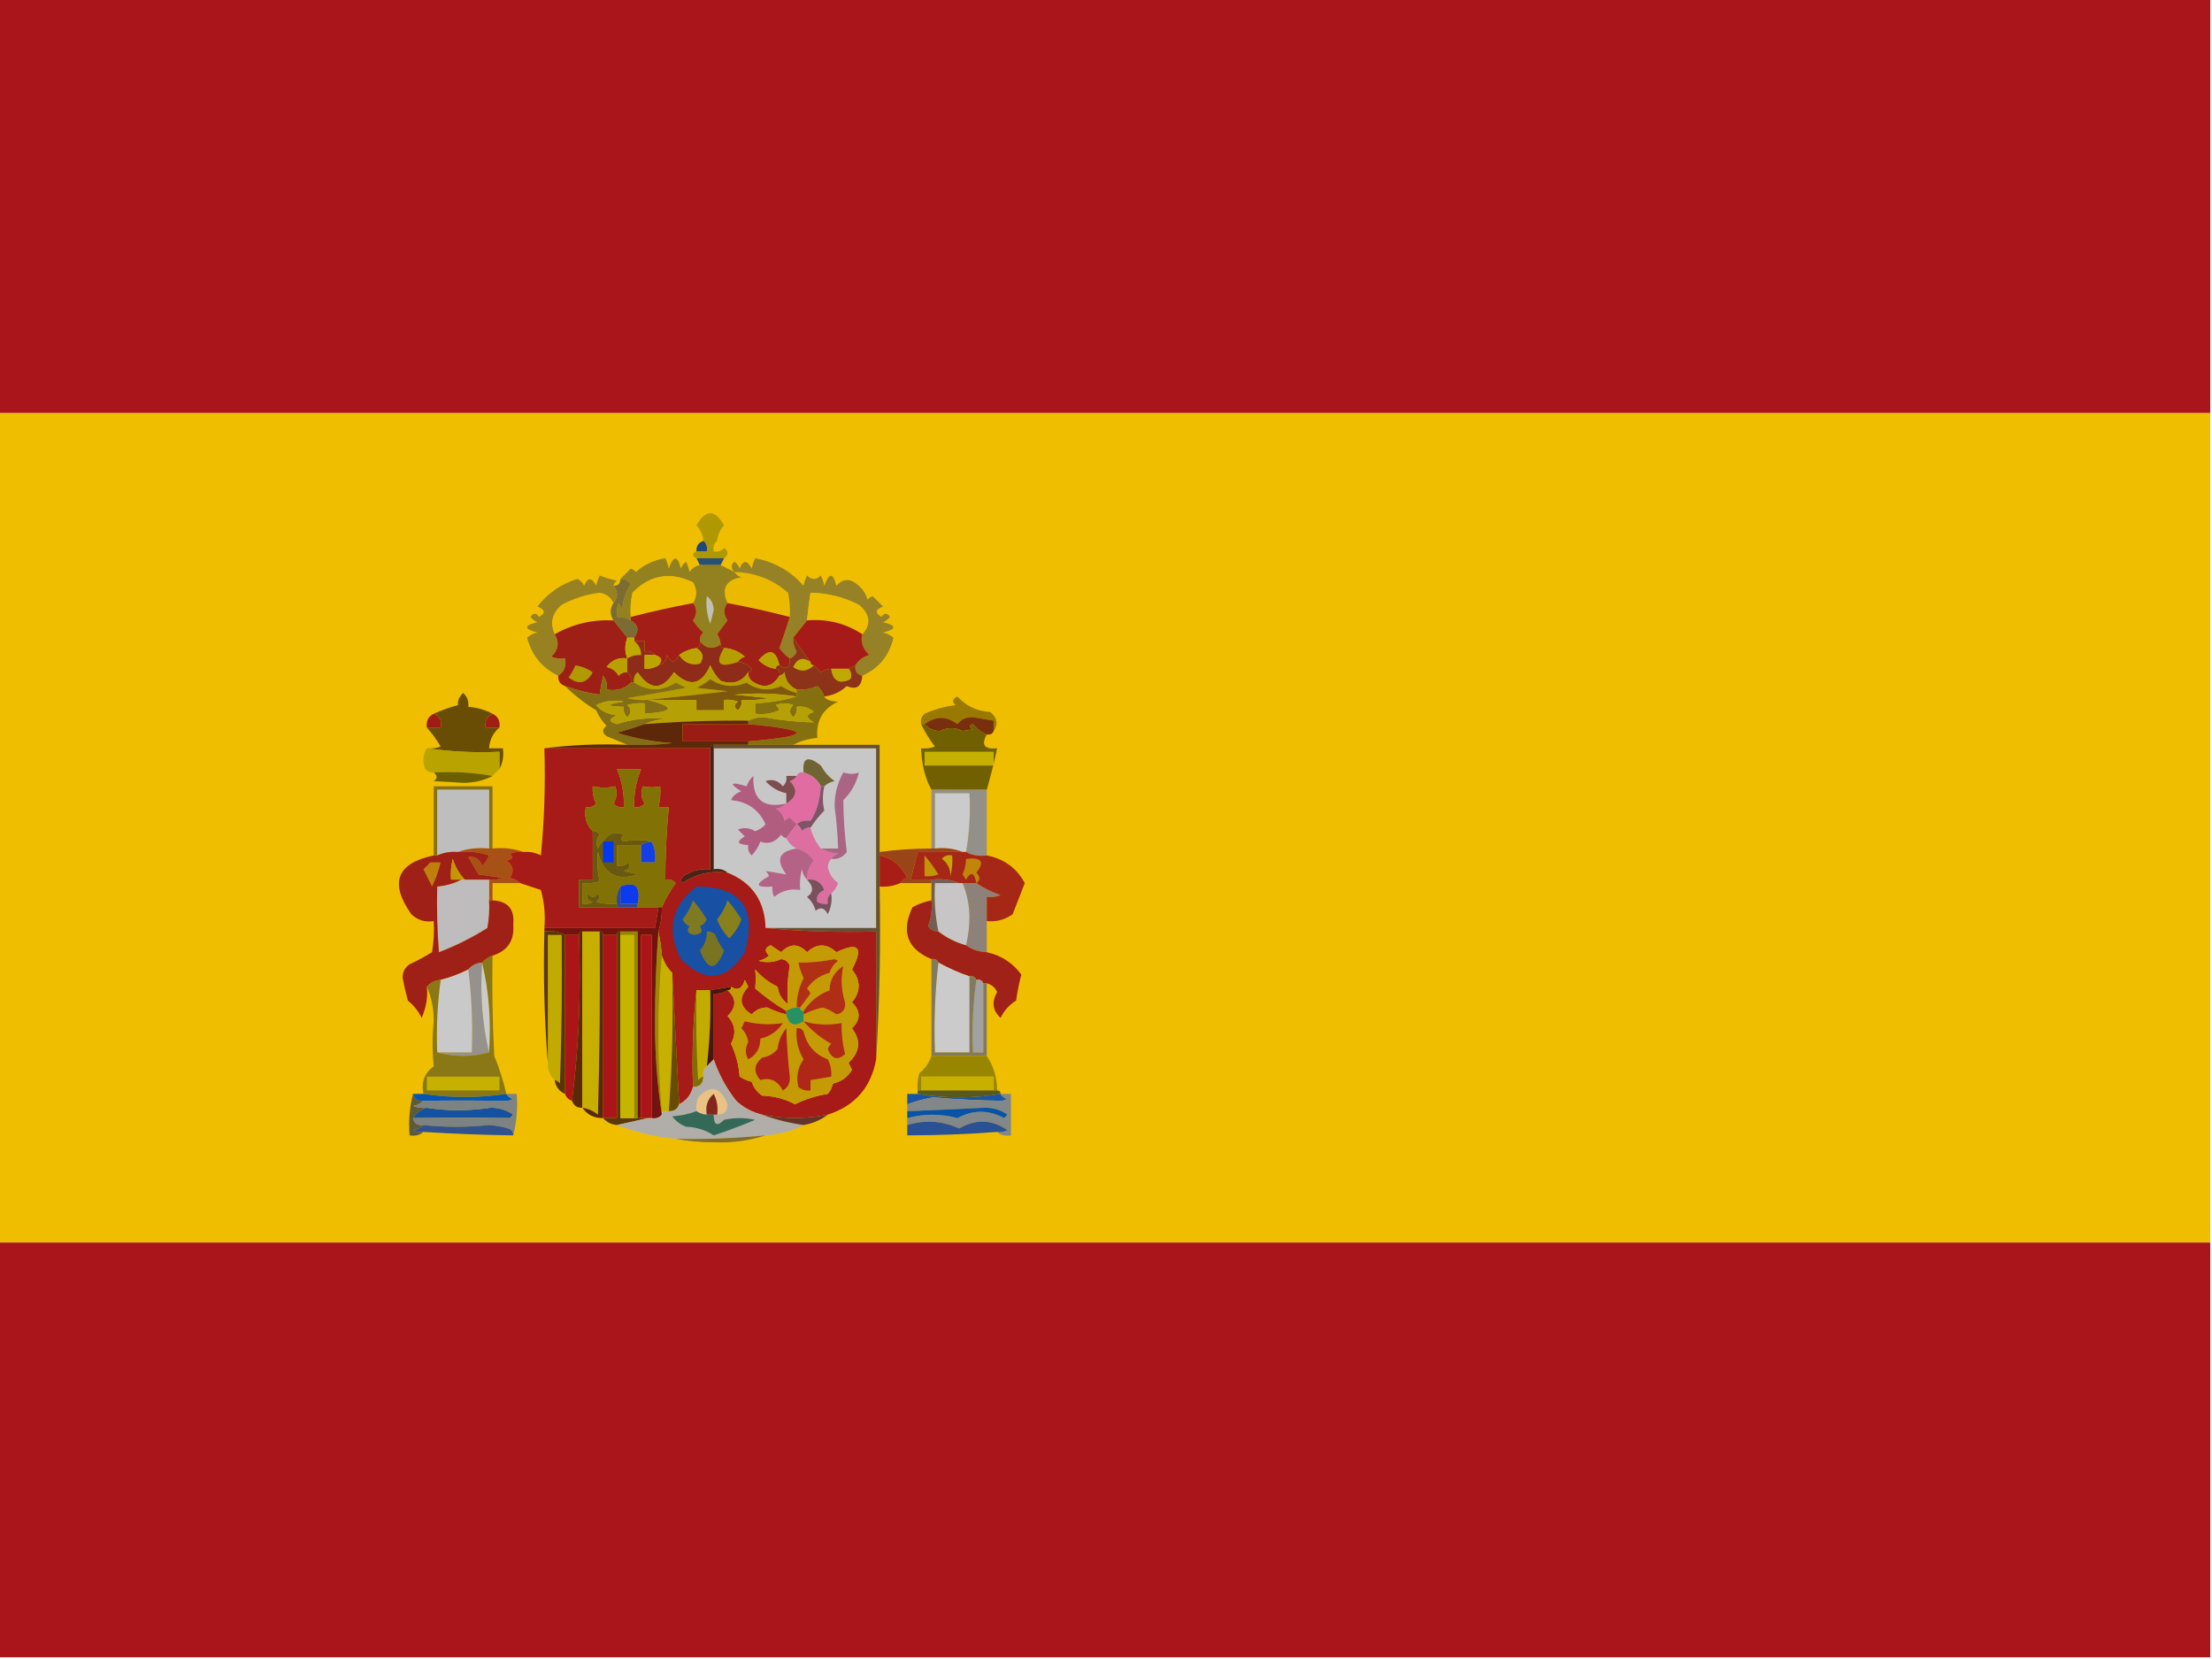 <?xml version="1.0" encoding="UTF-8"?>
<!DOCTYPE svg PUBLIC "-//W3C//DTD SVG 1.1//EN" "http://www.w3.org/Graphics/SVG/1.1/DTD/svg11.dtd">
<svg xmlns="http://www.w3.org/2000/svg" version="1.1" width="640px" height="480px" style="shape-rendering:geometricPrecision; text-rendering:geometricPrecision; image-rendering:optimizeQuality; fill-rule:evenodd; clip-rule:evenodd" xmlns:xlink="http://www.w3.org/1999/xlink">
<g><path style="opacity:1" fill="#a9151a" d="M -0.5,-0.5 C 212.833,-0.5 426.167,-0.5 639.5,-0.5C 639.5,39.5 639.5,79.5 639.5,119.5C 426.167,119.5 212.833,119.5 -0.5,119.5C -0.5,79.5 -0.5,39.5 -0.5,-0.5 Z"/></g>
<g><path style="opacity:1" fill="#f0be00" d="M -0.5,119.5 C 212.833,119.5 426.167,119.5 639.5,119.5C 639.5,199.5 639.5,279.5 639.5,359.5C 426.167,359.5 212.833,359.5 -0.5,359.5C -0.5,279.5 -0.5,199.5 -0.5,119.5 Z"/></g>
<g><path style="opacity:1" fill="#af9802" d="M 207.5,156.5 C 206.596,157.209 206.263,158.209 206.5,159.5C 207.791,159.737 208.791,159.404 209.5,158.5C 210.833,159.5 210.833,160.5 209.5,161.5C 206.833,161.5 204.167,161.5 201.5,161.5C 200.167,160.833 200.167,160.167 201.5,159.5C 202.5,159.5 203.5,159.5 204.5,159.5C 204.737,158.209 204.404,157.209 203.5,156.5C 203.374,154.8 202.707,153.3 201.5,152C 204.167,147.333 206.833,147.333 209.5,152C 208.293,153.3 207.626,154.8 207.5,156.5 Z"/></g>
<g><path style="opacity:1" fill="#1f497d" d="M 203.5,156.5 C 204.404,157.209 204.737,158.209 204.5,159.5C 203.5,159.5 202.5,159.5 201.5,159.5C 201.427,157.973 202.094,156.973 203.5,156.5 Z"/></g>
<g><path style="opacity:1" fill="#294f7d" d="M 207.5,156.5 C 208.5,156.833 209.167,157.5 209.5,158.5C 209.167,157.5 208.5,156.833 207.5,156.5 Z"/></g>
<g><path style="opacity:1" fill="#285077" d="M 201.5,161.5 C 204.167,161.5 206.833,161.5 209.5,161.5C 209.167,162.167 208.833,162.833 208.5,163.5C 206.5,163.5 204.5,163.5 202.5,163.5C 202.167,162.833 201.833,162.167 201.5,161.5 Z"/></g>
<g><path style="opacity:1" fill="#ebba00" d="M 212.5,165.5 C 218.436,165.643 223.602,167.643 228,171.5C 228.497,173.81 228.663,176.143 228.5,178.5C 222.507,176.942 216.507,175.609 210.5,174.5C 208.637,170.328 209.971,167.828 214.5,167C 213.584,166.722 212.918,166.222 212.5,165.5 Z"/></g>
<g><path style="opacity:1" fill="#968127" d="M 249.5,195.5 C 247.952,195.179 247.285,194.179 247.5,192.5C 248.335,191.057 249.668,190.057 251.5,189.5C 249.591,187.65 248.924,185.65 249.5,183.5C 252.088,180.584 251.754,177.751 248.5,175C 244.113,172.755 239.446,171.589 234.5,171.5C 234.096,174.129 233.763,176.795 233.5,179.5C 232.167,181.167 230.833,182.833 229.5,184.5C 229.421,185.93 229.754,187.264 230.5,188.5C 230.145,189.522 229.478,190.189 228.5,190.5C 227.34,189.735 226.34,188.735 225.5,187.5C 226.614,184.458 227.614,181.458 228.5,178.5C 228.663,176.143 228.497,173.81 228,171.5C 223.602,167.643 218.436,165.643 212.5,165.5C 211.438,164.425 211.438,163.425 212.5,162.5C 213.192,163.025 213.692,163.692 214,164.5C 215.017,161.972 216.184,161.972 217.5,164.5C 217.669,163.603 218.002,162.603 218.5,161.5C 224.149,162.605 228.816,165.272 232.5,169.5C 232.669,168.603 233.002,167.603 233.5,166.5C 234.833,167.833 236.167,167.833 237.5,166.5C 237.998,167.603 238.331,168.603 238.5,169.5C 239.885,165.622 241.051,165.622 242,169.5C 243.94,167.262 246.107,167.262 248.5,169.5C 249.727,170.59 250.56,171.924 251,173.5C 251.414,173.043 251.914,172.709 252.5,172.5C 253.5,173.5 254.5,174.5 255.5,175.5C 253.252,176.324 253.086,177.324 255,178.5C 255.893,177.289 256.726,177.289 257.5,178.5C 256.975,179.192 256.308,179.692 255.5,180C 259.5,181 259.5,182 255.5,183C 256.624,183.249 257.624,183.749 258.5,184.5C 257.272,189.718 254.272,193.385 249.5,195.5 Z"/></g>
<g><path style="opacity:1" fill="#eebc00" d="M 177.5,174.5 C 176.438,176.099 176.438,177.766 177.5,179.5C 171.428,179.192 165.762,180.526 160.5,183.5C 159.023,180.239 159.689,177.406 162.5,175C 165.935,173.145 169.602,171.978 173.5,171.5C 175.443,171.787 176.777,172.787 177.5,174.5 Z"/></g>
<g><path style="opacity:1" fill="#93811f" d="M 202.5,163.5 C 204.5,163.5 206.5,163.5 208.5,163.5C 209.833,164.167 211.167,164.833 212.5,165.5C 212.918,166.222 213.584,166.722 214.5,167C 209.971,167.828 208.637,170.328 210.5,174.5C 209.265,176.017 209.265,177.684 210.5,179.5C 209.5,180.833 208.5,182.167 207.5,183.5C 208.127,184.417 208.461,185.417 208.5,186.5C 206.169,187.995 204.169,187.662 202.5,185.5C 202.414,184.504 202.748,183.671 203.5,183C 202.313,181.981 201.313,180.814 200.5,179.5C 201.735,177.684 201.735,176.017 200.5,174.5C 201.694,172.516 201.694,170.516 200.5,168.5C 193.932,165.314 188.099,166.314 183,171.5C 182.503,173.81 182.337,176.143 182.5,178.5C 182.5,178.833 182.5,179.167 182.5,179.5C 181.292,178.766 179.959,178.433 178.5,178.5C 178.343,177.127 178.51,175.793 179,174.5C 179.333,175.167 179.667,175.833 180,176.5C 180.21,173.766 181.044,171.266 182.5,169C 181.756,167.961 180.756,167.461 179.5,167.5C 180.452,166.548 181.452,165.548 182.5,164.5C 183.086,164.709 183.586,165.043 184,165.5C 186.372,163.352 189.206,162.018 192.5,161.5C 192.998,162.603 193.331,163.603 193.5,164.5C 194.885,160.622 196.051,160.622 197,164.5C 197.308,163.692 197.808,163.025 198.5,162.5C 198.998,163.603 199.331,164.603 199.5,165.5C 200.265,164.388 201.265,163.721 202.5,163.5 Z"/></g>
<g><path style="opacity:1" fill="#eebd00" d="M 200.5,174.5 C 194.446,175.63 188.446,176.963 182.5,178.5C 182.337,176.143 182.503,173.81 183,171.5C 188.099,166.314 193.932,165.314 200.5,168.5C 201.694,170.516 201.694,172.516 200.5,174.5 Z"/></g>
<g><path style="opacity:1" fill="#efbd00" d="M 249.5,183.5 C 244.654,180.331 239.321,178.998 233.5,179.5C 233.763,176.795 234.096,174.129 234.5,171.5C 239.446,171.589 244.113,172.755 248.5,175C 251.754,177.751 252.088,180.584 249.5,183.5 Z"/></g>
<g><path style="opacity:1" fill="#7b6c34" d="M 179.5,167.5 C 180.756,167.461 181.756,167.961 182.5,169C 181.044,171.266 180.21,173.766 180,176.5C 179.667,175.833 179.333,175.167 179,174.5C 178.51,175.793 178.343,177.127 178.5,178.5C 179.959,178.433 181.292,178.766 182.5,179.5C 184.69,180.748 185.023,182.414 183.5,184.5C 182.833,184.5 182.167,184.5 181.5,184.5C 180.167,182.833 178.833,181.167 177.5,179.5C 176.438,177.766 176.438,176.099 177.5,174.5C 178.833,172.833 178.833,171.167 177.5,169.5C 178.833,169.5 179.5,168.833 179.5,167.5 Z"/></g>
<g><path style="opacity:1" fill="#988120" d="M 177.5,169.5 C 178.833,171.167 178.833,172.833 177.5,174.5C 176.777,172.787 175.443,171.787 173.5,171.5C 169.602,171.978 165.935,173.145 162.5,175C 159.689,177.406 159.023,180.239 160.5,183.5C 161.914,185.872 161.58,188.039 159.5,190C 160.793,190.49 162.127,190.657 163.5,190.5C 163.923,192.781 163.256,194.448 161.5,195.5C 156.869,193.276 153.869,189.609 152.5,184.5C 153.376,183.749 154.376,183.249 155.5,183C 151.5,182 151.5,181 155.5,180C 154.692,179.692 154.025,179.192 153.5,178.5C 154.274,177.289 155.107,177.289 156,178.5C 157.914,177.324 157.748,176.324 155.5,175.5C 158.447,171.667 162.28,169 167,167.5C 167.945,167.905 168.612,168.572 169,169.5C 170.017,166.972 171.184,166.972 172.5,169.5C 172.669,168.603 173.002,167.603 173.5,166.5C 175.115,167.154 176.782,167.654 178.5,168C 177.944,168.383 177.611,168.883 177.5,169.5 Z"/></g>
<g><path style="opacity:1" fill="#a21e16" d="M 200.5,174.5 C 201.735,176.017 201.735,177.684 200.5,179.5C 201.313,180.814 202.313,181.981 203.5,183C 202.748,183.671 202.414,184.504 202.5,185.5C 202.672,186.492 202.338,187.158 201.5,187.5C 199.597,187.796 197.93,188.463 196.5,189.5C 195.259,191.931 194.092,191.931 193,189.5C 192.764,191.119 191.931,192.119 190.5,192.5C 191.815,191.105 191.481,190.105 189.5,189.5C 188.791,188.596 187.791,188.263 186.5,188.5C 186.5,187.5 186.5,186.5 186.5,185.5C 185.5,185.5 184.5,185.5 183.5,185.5C 183.5,185.167 183.5,184.833 183.5,184.5C 185.023,182.414 184.69,180.748 182.5,179.5C 182.5,179.167 182.5,178.833 182.5,178.5C 188.446,176.963 194.446,175.63 200.5,174.5 Z"/></g>
<g><path style="opacity:1" fill="#9e2016" d="M 210.5,174.5 C 216.507,175.609 222.507,176.942 228.5,178.5C 227.614,181.458 226.614,184.458 225.5,187.5C 226.34,188.735 227.34,189.735 228.5,190.5C 228.598,193.248 227.598,193.914 225.5,192.5C 224.521,188.028 222.521,187.528 219.5,191C 220.9,192.438 222.567,193.271 224.5,193.5C 225.338,193.842 225.672,194.508 225.5,195.5C 223.473,198.836 220.807,199.336 217.5,197C 216.748,196.329 216.414,195.496 216.5,194.5C 217.043,194.44 217.376,194.107 217.5,193.5C 216.423,192.295 215.09,191.628 213.5,191.5C 213.918,190.778 214.584,190.278 215.5,190C 213.783,188.441 211.783,187.608 209.5,187.5C 208.833,187.5 208.5,187.167 208.5,186.5C 208.461,185.417 208.127,184.417 207.5,183.5C 208.5,182.167 209.5,180.833 210.5,179.5C 209.265,177.684 209.265,176.017 210.5,174.5 Z"/></g>
<g><path style="opacity:1" fill="#c2c0b3" d="M 204.5,172.5 C 205.748,173.334 206.415,174.667 206.5,176.5C 206.167,177.833 205.833,179.167 205.5,180.5C 204.52,177.914 204.187,175.247 204.5,172.5 Z"/></g>
<g><path style="opacity:1" fill="#9e1f16" d="M 177.5,179.5 C 178.833,181.167 180.167,182.833 181.5,184.5C 180.725,186.612 180.725,188.612 181.5,190.5C 178.978,190.128 176.978,190.961 175.5,193C 177.061,193.318 178.228,194.151 179,195.5C 179.671,194.748 180.504,194.414 181.5,194.5C 182.404,195.209 182.737,196.209 182.5,197.5C 180.721,199.344 178.388,200.01 175.5,199.5C 175.762,198.022 175.429,196.689 174.5,195.5C 174.08,197.353 173.747,199.187 173.5,201C 170.14,200.515 166.806,199.682 163.5,198.5C 162.094,198.027 161.427,197.027 161.5,195.5C 163.256,194.448 163.923,192.781 163.5,190.5C 162.127,190.657 160.793,190.49 159.5,190C 161.58,188.039 161.914,185.872 160.5,183.5C 165.762,180.526 171.428,179.192 177.5,179.5 Z"/></g>
<g><path style="opacity:1" fill="#a61b17" d="M 233.5,179.5 C 239.321,178.998 244.654,180.331 249.5,183.5C 248.924,185.65 249.591,187.65 251.5,189.5C 249.668,190.057 248.335,191.057 247.5,192.5C 246.833,192.833 246.167,193.167 245.5,193.5C 243.833,193.5 242.167,193.5 240.5,193.5C 239.417,193.539 238.417,193.873 237.5,194.5C 236.818,193.757 236.151,193.091 235.5,192.5C 234.833,192.5 234.5,192.167 234.5,191.5C 232.654,189.127 230.987,186.794 229.5,184.5C 230.833,182.833 232.167,181.167 233.5,179.5 Z"/></g>
<g><path style="opacity:1" fill="#c0a900" d="M 181.5,184.5 C 182.167,184.5 182.833,184.5 183.5,184.5C 183.5,184.833 183.5,185.167 183.5,185.5C 184.806,186.467 185.473,187.801 185.5,189.5C 184.041,189.433 182.708,189.766 181.5,190.5C 180.725,188.612 180.725,186.612 181.5,184.5 Z"/></g>
<g><path style="opacity:1" fill="#b59e00" d="M 209.5,187.5 C 211.783,187.608 213.783,188.441 215.5,190C 214.584,190.278 213.918,190.778 213.5,191.5C 208.052,193.394 206.718,192.06 209.5,187.5 Z"/></g>
<g><path style="opacity:1" fill="#baa300" d="M 225.5,192.5 C 224.833,192.5 224.5,192.833 224.5,193.5C 222.567,193.271 220.9,192.438 219.5,191C 222.521,187.528 224.521,188.028 225.5,192.5 Z"/></g>
<g><path style="opacity:1" fill="#b7a000" d="M 181.5,190.5 C 181.5,191.833 181.5,193.167 181.5,194.5C 180.504,194.414 179.671,194.748 179,195.5C 178.228,194.151 177.061,193.318 175.5,193C 176.978,190.961 178.978,190.128 181.5,190.5 Z"/></g>
<g><path style="opacity:1" fill="#c3ac00" d="M 234.5,191.5 C 234.5,192.167 234.833,192.5 235.5,192.5C 233.563,194.326 231.563,194.493 229.5,193C 230.653,190.491 232.32,189.991 234.5,191.5 Z"/></g>
<g><path style="opacity:1" fill="#8f2c19" d="M 183.5,185.5 C 184.5,185.5 185.5,185.5 186.5,185.5C 186.5,186.5 186.5,187.5 186.5,188.5C 187.791,188.263 188.791,188.596 189.5,189.5C 188.5,189.5 187.5,189.5 186.5,189.5C 186.5,190.833 186.5,192.167 186.5,193.5C 187.959,193.567 189.292,193.234 190.5,192.5C 191.931,192.119 192.764,191.119 193,189.5C 194.092,191.931 195.259,191.931 196.5,189.5C 197.918,191.708 199.918,192.542 202.5,192C 203.743,190.184 203.41,188.684 201.5,187.5C 202.338,187.158 202.672,186.492 202.5,185.5C 204.169,187.662 206.169,187.995 208.5,186.5C 208.5,187.167 208.833,187.5 209.5,187.5C 206.718,192.06 208.052,193.394 213.5,191.5C 215.09,191.628 216.423,192.295 217.5,193.5C 217.376,194.107 217.043,194.44 216.5,194.5C 214.638,197.33 211.971,198.163 208.5,197C 207.228,195.693 206.228,194.193 205.5,192.5C 202.958,198.242 199.458,198.908 195,194.5C 191.595,199.795 188.095,199.795 184.5,194.5C 183.614,195.325 183.281,196.325 183.5,197.5C 183.167,197.5 182.833,197.5 182.5,197.5C 182.737,196.209 182.404,195.209 181.5,194.5C 181.5,193.167 181.5,191.833 181.5,190.5C 182.708,189.766 184.041,189.433 185.5,189.5C 185.473,187.801 184.806,186.467 183.5,185.5 Z"/></g>
<g><path style="opacity:1" fill="#bca500" d="M 189.5,189.5 C 191.481,190.105 191.815,191.105 190.5,192.5C 189.292,193.234 187.959,193.567 186.5,193.5C 186.5,192.167 186.5,190.833 186.5,189.5C 187.5,189.5 188.5,189.5 189.5,189.5 Z"/></g>
<g><path style="opacity:1" fill="#bca400" d="M 201.5,187.5 C 203.41,188.684 203.743,190.184 202.5,192C 199.918,192.542 197.918,191.708 196.5,189.5C 197.93,188.463 199.597,187.796 201.5,187.5 Z"/></g>
<g><path style="opacity:1" fill="#b09901" d="M 166.5,192.5 C 168.312,192.771 169.978,193.438 171.5,194.5C 169.762,197.762 167.429,198.262 164.5,196C 165.305,194.887 165.972,193.721 166.5,192.5 Z"/></g>
<g><path style="opacity:1" fill="#8c331a" d="M 229.5,184.5 C 230.987,186.794 232.654,189.127 234.5,191.5C 232.32,189.991 230.653,190.491 229.5,193C 231.563,194.493 233.563,194.326 235.5,192.5C 236.151,193.091 236.818,193.757 237.5,194.5C 238.417,193.873 239.417,193.539 240.5,193.5C 241.028,197.013 242.862,198.013 246,196.5C 246.47,195.423 246.303,194.423 245.5,193.5C 246.167,193.167 246.833,192.833 247.5,192.5C 247.285,194.179 247.952,195.179 249.5,195.5C 249.278,198.685 247.778,199.685 245,198.5C 243.13,200.219 240.963,201.219 238.5,201.5C 238.092,200.357 237.425,199.357 236.5,198.5C 234.591,199.348 232.591,199.682 230.5,199.5C 228.39,198.547 227.223,196.881 227,194.5C 226.617,195.056 226.117,195.389 225.5,195.5C 225.672,194.508 225.338,193.842 224.5,193.5C 224.5,192.833 224.833,192.5 225.5,192.5C 227.598,193.914 228.598,193.248 228.5,190.5C 229.478,190.189 230.145,189.522 230.5,188.5C 229.754,187.264 229.421,185.93 229.5,184.5 Z"/></g>
<g><path style="opacity:1" fill="#bfa900" d="M 240.5,193.5 C 242.167,193.5 243.833,193.5 245.5,193.5C 246.303,194.423 246.47,195.423 246,196.5C 242.862,198.013 241.028,197.013 240.5,193.5 Z"/></g>
<g><path style="opacity:1" fill="#b59e00" d="M 216.5,194.5 C 216.414,195.496 216.748,196.329 217.5,197C 220.807,199.336 223.473,198.836 225.5,195.5C 226.117,195.389 226.617,195.056 227,194.5C 227.223,196.881 228.39,198.547 230.5,199.5C 230.5,199.833 230.5,200.167 230.5,200.5C 228.906,200.08 227.406,199.414 226,198.5C 222.458,200.019 219.125,199.686 216,197.5C 212.307,199.017 208.807,198.684 205.5,196.5C 204.3,197.531 202.966,198.365 201.5,199C 204.5,199.333 207.5,199.667 210.5,200C 202.688,200.877 195.021,201.711 187.5,202.5C 185.473,202.662 183.473,202.495 181.5,202C 187.184,201.081 192.851,200.081 198.5,199C 197.5,198.5 196.5,198 195.5,197.5C 191.504,200.072 187.504,200.072 183.5,197.5C 183.281,196.325 183.614,195.325 184.5,194.5C 188.095,199.795 191.595,199.795 195,194.5C 199.458,198.908 202.958,198.242 205.5,192.5C 206.228,194.193 207.228,195.693 208.5,197C 211.971,198.163 214.638,197.33 216.5,194.5 Z"/></g>
<g><path style="opacity:1" fill="#84700f" d="M 238.5,201.5 C 238.93,202.421 240.264,202.921 242.5,203C 238.043,205.079 236.043,208.579 236.5,213.5C 233.933,213.721 231.599,214.388 229.5,215.5C 225.167,215.5 220.833,215.5 216.5,215.5C 216.5,215.167 216.5,214.833 216.5,214.5C 235.076,212.923 235.076,211.256 216.5,209.5C 216.5,209.167 216.5,208.833 216.5,208.5C 217.793,207.842 219.293,207.508 221,207.5C 225.833,208.404 230.666,208.904 235.5,209C 233.109,207.691 233.109,206.691 235.5,206C 234.095,204.731 232.429,204.231 230.5,204.5C 230.719,205.675 230.386,206.675 229.5,207.5C 228.269,206.349 228.269,205.183 229.5,204C 227.833,203.333 226.167,203.333 224.5,204C 224.957,204.414 225.291,204.914 225.5,205.5C 223.257,206.474 220.924,206.808 218.5,206.5C 218.5,205.5 218.5,204.5 218.5,203.5C 222.705,203.283 226.705,202.617 230.5,201.5C 230.5,201.167 230.5,200.833 230.5,200.5C 230.5,200.167 230.5,199.833 230.5,199.5C 232.591,199.682 234.591,199.348 236.5,198.5C 237.425,199.357 238.092,200.357 238.5,201.5 Z"/></g>
<g><path style="opacity:1" fill="#836d15" d="M 182.5,197.5 C 182.833,197.5 183.167,197.5 183.5,197.5C 187.504,200.072 191.504,200.072 195.5,197.5C 196.5,198 197.5,198.5 198.5,199C 192.851,200.081 187.184,201.081 181.5,202C 183.473,202.495 185.473,202.662 187.5,202.5C 195.475,204.591 195.142,205.924 186.5,206.5C 186.5,205.5 186.5,204.5 186.5,203.5C 184.801,203.34 183.134,203.506 181.5,204C 182.731,205.183 182.731,206.349 181.5,207.5C 180.614,206.675 180.281,205.675 180.5,204.5C 175.206,204.318 175.206,203.818 180.5,203C 177.743,202.416 175.077,202.75 172.5,204C 173.72,205.63 175.72,206.63 178.5,207C 175.972,207.998 175.972,208.831 178.5,209.5C 183.085,208.014 187.752,207.514 192.5,208C 190.292,208.191 188.292,208.691 186.5,209.5C 183.977,210.384 181.31,211.218 178.5,212C 183.708,213.642 189.041,214.642 194.5,215C 190.179,215.499 185.846,215.666 181.5,215.5C 179.611,214.678 177.611,213.845 175.5,213C 174.167,212 174.167,211 175.5,210C 174.228,208.693 173.228,207.193 172.5,205.5C 169.177,203.502 166.177,201.169 163.5,198.5C 166.806,199.682 170.14,200.515 173.5,201C 173.747,199.187 174.08,197.353 174.5,195.5C 175.429,196.689 175.762,198.022 175.5,199.5C 178.388,200.01 180.721,199.344 182.5,197.5 Z"/></g>
<g><path style="opacity:1" fill="#7d580d" d="M 230.5,200.5 C 230.5,200.833 230.5,201.167 230.5,201.5C 224.522,200.591 218.522,200.425 212.5,201C 215.833,201.333 219.167,201.667 222.5,202C 219.854,202.497 217.187,202.664 214.5,202.5C 214.719,203.675 214.386,204.675 213.5,205.5C 212.289,204.726 212.289,203.893 213.5,203C 212.207,202.51 210.873,202.343 209.5,202.5C 209.5,203.5 209.5,204.5 209.5,205.5C 206.833,205.5 204.167,205.5 201.5,205.5C 201.5,204.5 201.5,203.5 201.5,202.5C 196.833,202.5 192.167,202.5 187.5,202.5C 195.021,201.711 202.688,200.877 210.5,200C 207.5,199.667 204.5,199.333 201.5,199C 202.966,198.365 204.3,197.531 205.5,196.5C 208.807,198.684 212.307,199.017 216,197.5C 219.125,199.686 222.458,200.019 226,198.5C 227.406,199.414 228.906,200.08 230.5,200.5 Z"/></g>
<g><path style="opacity:1" fill="#b5a005" d="M 230.5,201.5 C 226.705,202.617 222.705,203.283 218.5,203.5C 218.5,204.5 218.5,205.5 218.5,206.5C 220.924,206.808 223.257,206.474 225.5,205.5C 225.291,204.914 224.957,204.414 224.5,204C 226.167,203.333 227.833,203.333 229.5,204C 228.269,205.183 228.269,206.349 229.5,207.5C 230.386,206.675 230.719,205.675 230.5,204.5C 232.429,204.231 234.095,204.731 235.5,206C 233.109,206.691 233.109,207.691 235.5,209C 230.666,208.904 225.833,208.404 221,207.5C 219.293,207.508 217.793,207.842 216.5,208.5C 206.482,208.41 196.482,208.743 186.5,209.5C 188.292,208.691 190.292,208.191 192.5,208C 187.752,207.514 183.085,208.014 178.5,209.5C 175.972,208.831 175.972,207.998 178.5,207C 175.72,206.63 173.72,205.63 172.5,204C 175.077,202.75 177.743,202.416 180.5,203C 175.206,203.818 175.206,204.318 180.5,204.5C 180.281,205.675 180.614,206.675 181.5,207.5C 182.731,206.349 182.731,205.183 181.5,204C 183.134,203.506 184.801,203.34 186.5,203.5C 186.5,204.5 186.5,205.5 186.5,206.5C 195.142,205.924 195.475,204.591 187.5,202.5C 192.167,202.5 196.833,202.5 201.5,202.5C 201.5,203.5 201.5,204.5 201.5,205.5C 204.167,205.5 206.833,205.5 209.5,205.5C 209.5,204.5 209.5,203.5 209.5,202.5C 210.873,202.343 212.207,202.51 213.5,203C 212.289,203.893 212.289,204.726 213.5,205.5C 214.386,204.675 214.719,203.675 214.5,202.5C 217.187,202.664 219.854,202.497 222.5,202C 219.167,201.667 215.833,201.333 212.5,201C 218.522,200.425 224.522,200.591 230.5,201.5 Z"/></g>
<g><path style="opacity:1" fill="#9f1b15" d="M 125.5,206.5 C 127.176,207.183 127.843,208.517 127.5,210.5C 126.167,210.5 124.833,210.5 123.5,210.5C 123.229,208.62 123.896,207.287 125.5,206.5 Z"/></g>
<g><path style="opacity:1" fill="#9f1e15" d="M 142.5,206.5 C 144.104,207.287 144.771,208.62 144.5,210.5C 143.167,210.5 141.833,210.5 140.5,210.5C 140.229,208.62 140.896,207.287 142.5,206.5 Z"/></g>
<g><path style="opacity:1" fill="#997900" d="M 287.5,211.5 C 287.5,210.5 287.5,209.5 287.5,208.5C 285.512,208.173 283.512,207.84 281.5,207.5C 279.626,207.39 278.126,208.056 277,209.5C 273.874,207.099 270.708,207.099 267.5,209.5C 267.167,209.5 266.833,209.5 266.5,209.5C 266.281,208.325 266.614,207.325 267.5,206.5C 270.373,205.225 273.373,204.392 276.5,204C 275.346,203.086 275.513,202.253 277,201.5C 279.482,204.26 282.649,205.76 286.5,206C 288.553,207.678 288.887,209.511 287.5,211.5 Z"/></g>
<g><path style="opacity:1" fill="#9a1c15" d="M 216.5,209.5 C 235.076,211.256 235.076,212.923 216.5,214.5C 210.167,214.5 203.833,214.5 197.5,214.5C 197.5,212.833 197.5,211.167 197.5,209.5C 203.833,209.5 210.167,209.5 216.5,209.5 Z"/></g>
<g><path style="opacity:1" fill="#782f0e" d="M 287.5,211.5 C 287.158,212.338 286.492,212.672 285.5,212.5C 283.903,211.91 282.569,210.91 281.5,209.5C 280.304,209.846 280.304,210.346 281.5,211C 280.5,211.167 279.5,211.333 278.5,211.5C 276.28,210.398 274.113,210.398 272,211.5C 270.124,211.475 268.624,210.809 267.5,209.5C 270.708,207.099 273.874,207.099 277,209.5C 278.126,208.056 279.626,207.39 281.5,207.5C 283.512,207.84 285.512,208.173 287.5,208.5C 287.5,209.5 287.5,210.5 287.5,211.5 Z"/></g>
<g><path style="opacity:1" fill="#6a4d05" d="M 142.5,206.5 C 140.896,207.287 140.229,208.62 140.5,210.5C 141.833,210.5 143.167,210.5 144.5,210.5C 142.683,212.012 141.683,214.012 141.5,216.5C 142.833,216.5 144.167,216.5 145.5,216.5C 145.795,218.735 145.461,220.735 144.5,222.5C 144.5,220.833 144.5,219.167 144.5,217.5C 137.313,217.825 130.313,217.491 123.5,216.5C 124.873,216.657 126.207,216.49 127.5,216C 126.335,214.008 125.002,212.175 123.5,210.5C 124.833,210.5 126.167,210.5 127.5,210.5C 127.843,208.517 127.176,207.183 125.5,206.5C 127.663,205.531 129.996,204.698 132.5,204C 132.381,202.719 132.881,201.552 134,200.5C 135.188,201.563 135.688,202.897 135.5,204.5C 138.067,204.721 140.401,205.388 142.5,206.5 Z"/></g>
<g><path style="opacity:1" fill="#5d2709" d="M 216.5,208.5 C 216.5,208.833 216.5,209.167 216.5,209.5C 210.167,209.5 203.833,209.5 197.5,209.5C 197.5,211.167 197.5,212.833 197.5,214.5C 203.833,214.5 210.167,214.5 216.5,214.5C 216.5,214.833 216.5,215.167 216.5,215.5C 213.167,215.5 209.833,215.5 206.5,215.5C 205.833,215.5 205.5,215.833 205.5,216.5C 189.5,216.5 173.5,216.5 157.5,216.5C 165.316,215.508 173.316,215.174 181.5,215.5C 185.846,215.666 190.179,215.499 194.5,215C 189.041,214.642 183.708,213.642 178.5,212C 181.31,211.218 183.977,210.384 186.5,209.5C 196.482,208.743 206.482,208.41 216.5,208.5 Z"/></g>
<g><path style="opacity:1" fill="#c8c7c7" d="M 206.5,216.5 C 222.167,216.5 237.833,216.5 253.5,216.5C 253.5,233.833 253.5,251.167 253.5,268.5C 242.833,268.5 232.167,268.5 221.5,268.5C 221.273,260.688 217.606,255.354 210.5,252.5C 209.432,251.566 208.099,251.232 206.5,251.5C 206.5,239.833 206.5,228.167 206.5,216.5 Z"/></g>
<g><path style="opacity:1" fill="#635037" d="M 206.5,216.5 C 206.5,216.167 206.5,215.833 206.5,215.5C 209.833,215.5 213.167,215.5 216.5,215.5C 220.833,215.5 225.167,215.5 229.5,215.5C 237.833,215.5 246.167,215.5 254.5,215.5C 254.5,225.833 254.5,236.167 254.5,246.5C 254.5,246.833 254.5,247.167 254.5,247.5C 254.5,250.5 254.5,253.5 254.5,256.5C 254.83,273.342 254.497,290.008 253.5,306.5C 253.5,294.167 253.5,281.833 253.5,269.5C 242.654,269.828 231.987,269.494 221.5,268.5C 232.167,268.5 242.833,268.5 253.5,268.5C 253.5,251.167 253.5,233.833 253.5,216.5C 237.833,216.5 222.167,216.5 206.5,216.5 Z"/></g>
<g><path style="opacity:1" fill="#b9a300" d="M 123.5,216.5 C 130.313,217.491 137.313,217.825 144.5,217.5C 144.5,219.167 144.5,220.833 144.5,222.5C 143.833,223.167 143.167,223.833 142.5,224.5C 137.025,223.511 131.358,223.178 125.5,223.5C 124.504,223.586 123.671,223.252 123,222.5C 122.211,220.288 122.378,218.288 123.5,216.5 Z"/></g>
<g><path style="opacity:1" fill="#46231b" d="M 206.5,215.5 C 206.5,215.833 206.5,216.167 206.5,216.5C 206.5,228.167 206.5,239.833 206.5,251.5C 208.099,251.232 209.432,251.566 210.5,252.5C 205.716,251.839 201.382,252.839 197.5,255.5C 196.707,254.645 197.04,253.811 198.5,253C 200.677,251.798 203.011,251.298 205.5,251.5C 205.5,239.833 205.5,228.167 205.5,216.5C 205.5,215.833 205.833,215.5 206.5,215.5 Z"/></g>
<g><path style="opacity:1" fill="#6e6532" d="M 238.5,227.5 C 238.167,227.5 237.833,227.5 237.5,227.5C 236.421,225.457 234.754,224.124 232.5,223.5C 232.08,219.204 233.747,218.537 237.5,221.5C 238.491,223.323 239.824,224.823 241.5,226C 240.263,226.232 239.263,226.732 238.5,227.5 Z"/></g>
<g><path style="opacity:1" fill="#e16ca1" d="M 232.5,223.5 C 234.754,224.124 236.421,225.457 237.5,227.5C 237.186,231.776 236.186,235.109 234.5,237.5C 232.901,237.232 231.568,237.566 230.5,238.5C 229.849,237.909 229.182,237.243 228.5,236.5C 227.914,236.709 227.414,237.043 227,237.5C 226.682,235.939 225.849,234.772 224.5,234C 225.737,233.768 226.737,233.268 227.5,232.5C 230.582,230.574 230.915,228.408 228.5,226C 229.416,225.722 230.082,225.222 230.5,224.5C 230.842,223.662 231.508,223.328 232.5,223.5 Z"/></g>
<g><path style="opacity:1" fill="#6c5f00" d="M 125.5,223.5 C 131.358,223.178 137.025,223.511 142.5,224.5C 140.085,225.814 137.252,226.481 134,226.5C 131.167,226.333 128.333,226.167 125.5,226C 126.598,225.23 126.598,224.397 125.5,223.5 Z"/></g>
<g><path style="opacity:1" fill="#716001" d="M 266.5,209.5 C 266.833,209.5 267.167,209.5 267.5,209.5C 268.624,210.809 270.124,211.475 272,211.5C 274.113,210.398 276.28,210.398 278.5,211.5C 279.5,211.333 280.5,211.167 281.5,211C 280.304,210.346 280.304,209.846 281.5,209.5C 282.569,210.91 283.903,211.91 285.5,212.5C 283.814,215.537 284.814,216.87 288.5,216.5C 287.566,220.859 286.566,224.859 285.5,228.5C 280.167,228.5 274.833,228.5 269.5,228.5C 267.67,225.216 266.67,221.216 266.5,216.5C 267.873,216.657 269.207,216.49 270.5,216C 268.915,213.931 267.581,211.764 266.5,209.5 Z"/></g>
<g><path style="opacity:1" fill="#c7b100" d="M 267.5,217.5 C 274.167,217.5 280.833,217.5 287.5,217.5C 287.5,218.833 287.5,220.167 287.5,221.5C 280.833,221.5 274.167,221.5 267.5,221.5C 267.5,220.167 267.5,218.833 267.5,217.5 Z"/></g>
<g><path style="opacity:1" fill="#87701a" d="M 142.5,245.5 C 142.167,245.5 141.833,245.5 141.5,245.5C 141.5,239.833 141.5,234.167 141.5,228.5C 136.5,228.5 131.5,228.5 126.5,228.5C 126.5,234.833 126.5,241.167 126.5,247.5C 126.167,247.5 125.833,247.5 125.5,247.5C 125.5,240.833 125.5,234.167 125.5,227.5C 131.167,227.5 136.833,227.5 142.5,227.5C 142.5,233.5 142.5,239.5 142.5,245.5 Z"/></g>
<g><path style="opacity:1" fill="#7f4c4f" d="M 230.5,224.5 C 230.082,225.222 229.416,225.722 228.5,226C 230.915,228.408 230.582,230.574 227.5,232.5C 227.5,231.5 227.5,230.5 227.5,229.5C 225.159,229.008 223.159,227.841 221.5,226C 223.479,225.316 225.146,225.816 226.5,227.5C 227.386,226.675 227.719,225.675 227.5,224.5C 228.5,224.5 229.5,224.5 230.5,224.5 Z"/></g>
<g><path style="opacity:1" fill="#bebebe" d="M 141.5,245.5 C 138.287,245.19 135.287,245.523 132.5,246.5C 130.379,246.325 128.379,246.659 126.5,247.5C 126.5,241.167 126.5,234.833 126.5,228.5C 131.5,228.5 136.5,228.5 141.5,228.5C 141.5,234.167 141.5,239.833 141.5,245.5 Z"/></g>
<g><path style="opacity:1" fill="#cbcbcb" d="M 279.5,246.5 C 279.167,246.5 278.833,246.5 278.5,246.5C 276.052,245.527 273.385,245.194 270.5,245.5C 270.5,240.167 270.5,234.833 270.5,229.5C 273.833,229.5 277.167,229.5 280.5,229.5C 280.822,235.358 280.489,241.025 279.5,246.5 Z"/></g>
<g><path style="opacity:1" fill="#939089" d="M 269.5,228.5 C 274.833,228.5 280.167,228.5 285.5,228.5C 285.5,234.833 285.5,241.167 285.5,247.5C 283.265,247.795 281.265,247.461 279.5,246.5C 280.489,241.025 280.822,235.358 280.5,229.5C 277.167,229.5 273.833,229.5 270.5,229.5C 270.5,234.833 270.5,240.167 270.5,245.5C 270.167,245.5 269.833,245.5 269.5,245.5C 269.5,239.833 269.5,234.167 269.5,228.5 Z"/></g>
<g><path style="opacity:1" fill="#805367" d="M 237.5,227.5 C 237.833,227.5 238.167,227.5 238.5,227.5C 237.947,229.939 237.947,232.273 238.5,234.5C 237.014,236.03 235.681,237.697 234.5,239.5C 233.504,239.414 232.671,239.748 232,240.5C 231.722,239.584 231.222,238.918 230.5,238.5C 231.568,237.566 232.901,237.232 234.5,237.5C 236.186,235.109 237.186,231.776 237.5,227.5 Z"/></g>
<g><path style="opacity:1" fill="#b05d80" d="M 227.5,232.5 C 226.737,233.268 225.737,233.768 224.5,234C 225.849,234.772 226.682,235.939 227,237.5C 227.414,237.043 227.914,236.709 228.5,236.5C 229.182,237.243 229.849,237.909 230.5,238.5C 229.5,239.833 228.5,241.167 227.5,242.5C 226.883,242.389 226.383,242.056 226,241.5C 224.316,243.701 222.316,244.367 220,243.5C 219.417,245.002 218.584,246.335 217.5,247.5C 216.614,246.675 216.281,245.675 216.5,244.5C 213.282,244.349 212.949,243.516 215.5,242C 214.833,241.333 214.167,240.667 213.5,240C 215.235,239.349 216.902,239.515 218.5,240.5C 219.672,240.081 220.672,239.415 221.5,238.5C 219.581,234.261 216.247,231.928 211.5,231.5C 212.09,230.201 213.09,229.368 214.5,229C 210.804,226.586 211.304,226.086 216,227.5C 216.419,226.328 217.085,225.328 218,224.5C 217.633,231.297 220.8,233.964 227.5,232.5 Z"/></g>
<g><path style="opacity:1" fill="#dd6ea0" d="M 230.5,238.5 C 231.222,238.918 231.722,239.584 232,240.5C 232.671,239.748 233.504,239.414 234.5,239.5C 235.044,241.716 236.044,243.716 237.5,245.5C 238.952,246.302 240.618,246.802 242.5,247C 241.584,247.278 240.918,247.778 240.5,248.5C 239.861,249.097 239.528,249.93 239.5,251C 239.969,252.887 240.969,254.387 242.5,255.5C 242.058,256.739 241.391,257.739 240.5,258.5C 239.596,259.209 239.263,260.209 239.5,261.5C 238.448,261.649 237.448,261.483 236.5,261C 236.057,259.482 236.724,258.315 238.5,257.5C 237.625,255.227 235.958,254.227 233.5,254.5C 233.472,252.418 234.139,250.584 235.5,249C 234.211,247.198 232.544,246.031 230.5,245.5C 229.167,244.833 228.167,243.833 227.5,242.5C 228.5,241.167 229.5,239.833 230.5,238.5 Z"/></g>
<g><path style="opacity:1" fill="#a75116" d="M 132.5,246.5 C 135.287,245.523 138.287,245.19 141.5,245.5C 141.833,245.5 142.167,245.5 142.5,245.5C 145.713,245.19 148.713,245.523 151.5,246.5C 150.127,246.343 148.793,246.51 147.5,247C 148.634,248.016 148.301,248.683 146.5,249C 148.527,250.396 148.86,252.062 147.5,254C 148.737,254.232 149.737,254.732 150.5,255.5C 147.833,255.5 145.167,255.5 142.5,255.5C 142.5,257.167 142.5,258.833 142.5,260.5C 142.167,260.5 141.833,260.5 141.5,260.5C 141.5,258.5 141.5,256.5 141.5,254.5C 142.873,254.657 144.207,254.49 145.5,254C 143.167,253.667 140.833,253.333 138.5,253C 137.5,251.333 136.5,249.667 135.5,248C 137.391,247.691 138.725,248.525 139.5,250.5C 140.415,249.672 141.081,248.672 141.5,247.5C 138.572,246.516 135.572,246.183 132.5,246.5 Z"/></g>
<g><path style="opacity:1" fill="#a96583" d="M 240.5,248.5 C 240.918,247.778 241.584,247.278 242.5,247C 240.618,246.802 238.952,246.302 237.5,245.5C 239.167,245.5 240.833,245.5 242.5,245.5C 242.356,241.489 242.023,237.489 241.5,233.5C 241.411,229.933 242.245,226.6 244,223.5C 245.744,224.03 247.244,224.03 248.5,223.5C 247.776,226.615 246.276,229.282 244,231.5C 244.037,236.549 244.37,241.549 245,246.5C 243.89,248.037 242.39,248.703 240.5,248.5 Z"/></g>
<g><path style="opacity:1" fill="#994518" d="M 269.5,245.5 C 269.833,245.5 270.167,245.5 270.5,245.5C 273.385,245.194 276.052,245.527 278.5,246.5C 274.167,246.5 269.833,246.5 265.5,246.5C 264.833,249.167 264.167,251.833 263.5,254.5C 265.5,254.5 267.5,254.5 269.5,254.5C 269.5,254.833 269.5,255.167 269.5,255.5C 266.5,255.5 263.5,255.5 260.5,255.5C 260.918,254.778 261.584,254.278 262.5,254C 260.791,250.439 258.124,248.273 254.5,247.5C 254.5,247.167 254.5,246.833 254.5,246.5C 259.473,245.836 264.473,245.503 269.5,245.5 Z"/></g>
<g><path style="opacity:1" fill="#b46386" d="M 230.5,245.5 C 232.544,246.031 234.211,247.198 235.5,249C 234.139,250.584 233.472,252.418 233.5,254.5C 232.732,253.737 232.232,252.737 232,251.5C 231.505,253.473 231.338,255.473 231.5,257.5C 228.635,257.055 226.135,257.722 224,259.5C 223.517,258.552 223.351,257.552 223.5,256.5C 218.579,256.865 218.245,255.865 222.5,253.5C 222.291,252.914 221.957,252.414 221.5,252C 223.5,252.333 225.5,252.667 227.5,253C 224.344,248.779 225.344,246.279 230.5,245.5 Z"/></g>
<g><path style="opacity:1" fill="#a91d17" d="M 254.5,247.5 C 258.124,248.273 260.791,250.439 262.5,254C 261.584,254.278 260.918,254.778 260.5,255.5C 258.621,256.341 256.621,256.675 254.5,256.5C 254.5,253.5 254.5,250.5 254.5,247.5 Z"/></g>
<g><path style="opacity:1" fill="#bebcbc" d="M 133.5,254.5 C 133.833,254.5 134.167,254.5 134.5,254.5C 136.833,254.5 139.167,254.5 141.5,254.5C 141.5,256.5 141.5,258.5 141.5,260.5C 141.664,263.187 141.497,265.854 141,268.5C 136.532,271.318 131.866,273.652 127,275.5C 126.5,269.175 126.334,262.842 126.5,256.5C 129.067,256.279 131.401,255.612 133.5,254.5 Z"/></g>
<g><path style="opacity:1" fill="#c7c5c5" d="M 277.5,255.5 C 277.833,255.5 278.167,255.5 278.5,255.5C 279.737,258.4 280.403,261.567 280.5,265C 280.498,268.021 280.164,270.854 279.5,273.5C 276.515,272.674 273.849,271.341 271.5,269.5C 270.559,264.93 270.226,260.263 270.5,255.5C 272.833,255.5 275.167,255.5 277.5,255.5 Z"/></g>
<g><path style="opacity:1" fill="#8e817a" d="M 278.5,255.5 C 279.833,255.5 281.167,255.5 282.5,255.5C 284.598,256.935 286.931,258.102 289.5,259C 288.207,259.49 286.873,259.657 285.5,259.5C 285.5,261.833 285.5,264.167 285.5,266.5C 285.5,269.5 285.5,272.5 285.5,275.5C 283.214,275.405 281.214,274.738 279.5,273.5C 280.164,270.854 280.498,268.021 280.5,265C 280.403,261.567 279.737,258.4 278.5,255.5 Z"/></g>
<g><path style="opacity:1" fill="#a62716" d="M 278.5,246.5 C 278.833,246.5 279.167,246.5 279.5,246.5C 281.265,247.461 283.265,247.795 285.5,247.5C 290.5,248.485 294.167,251.152 296.5,255.5C 295.336,258.495 294.17,261.495 293,264.5C 290.772,266.113 288.272,266.78 285.5,266.5C 285.5,264.167 285.5,261.833 285.5,259.5C 286.873,259.657 288.207,259.49 289.5,259C 286.931,258.102 284.598,256.935 282.5,255.5C 281.167,255.5 279.833,255.5 278.5,255.5C 278.167,255.5 277.833,255.5 277.5,255.5C 275.052,254.527 272.385,254.194 269.5,254.5C 267.5,254.5 265.5,254.5 263.5,254.5C 264.167,251.833 264.833,249.167 265.5,246.5C 269.833,246.5 274.167,246.5 278.5,246.5 Z"/></g>
<g><path style="opacity:1" fill="#c1850a" d="M 282.5,255.5 C 281.881,252.405 280.881,252.071 279.5,254.5C 279.167,254 278.833,253.5 278.5,253C 279.148,251.56 279.481,250.06 279.5,248.5C 284.023,247.977 285.023,249.31 282.5,252.5C 283.653,253.687 283.653,254.687 282.5,255.5 Z"/></g>
<g><path style="opacity:1" fill="#c6a402" d="M 272.5,248.5 C 273.209,247.596 274.209,247.263 275.5,247.5C 275.662,249.527 275.495,251.527 275,253.5C 274.95,251.256 274.117,249.589 272.5,248.5 Z"/></g>
<g><path style="opacity:1" fill="#c39504" d="M 267.5,247.5 C 268.919,249.151 270.253,250.984 271.5,253C 270.207,253.49 268.873,253.657 267.5,253.5C 267.5,251.5 267.5,249.5 267.5,247.5 Z"/></g>
<g><path style="opacity:1" fill="#79505c" d="M 233.5,254.5 C 235.958,254.227 237.625,255.227 238.5,257.5C 236.724,258.315 236.057,259.482 236.5,261C 237.448,261.483 238.448,261.649 239.5,261.5C 239.263,260.209 239.596,259.209 240.5,258.5C 240.799,260.604 240.466,262.604 239.5,264.5C 238.572,262.665 237.406,262.332 236,263.5C 235.56,261.924 234.727,260.59 233.5,259.5C 235.446,258.176 235.446,256.51 233.5,254.5 Z"/></g>
<g><path style="opacity:1" fill="#715e56" d="M 269.5,254.5 C 272.385,254.194 275.052,254.527 277.5,255.5C 275.167,255.5 272.833,255.5 270.5,255.5C 270.226,260.263 270.559,264.93 271.5,269.5C 270.244,269.539 269.244,269.039 268.5,268C 269.435,265.619 269.768,263.119 269.5,260.5C 269.5,258.833 269.5,257.167 269.5,255.5C 269.5,255.167 269.5,254.833 269.5,254.5 Z"/></g>
<g><path style="opacity:1" fill="#9f2017" d="M 132.5,246.5 C 135.572,246.183 138.572,246.516 141.5,247.5C 141.081,248.672 140.415,249.672 139.5,250.5C 138.725,248.525 137.391,247.691 135.5,248C 136.5,249.667 137.5,251.333 138.5,253C 140.833,253.333 143.167,253.667 145.5,254C 144.207,254.49 142.873,254.657 141.5,254.5C 139.167,254.5 136.833,254.5 134.5,254.5C 132.879,252.853 131.713,250.853 131,248.5C 130.505,250.473 130.338,252.473 130.5,254.5C 131.5,254.5 132.5,254.5 133.5,254.5C 131.401,255.612 129.067,256.279 126.5,256.5C 126.334,262.842 126.5,269.175 127,275.5C 131.866,273.652 136.532,271.318 141,268.5C 141.497,265.854 141.664,263.187 141.5,260.5C 141.833,260.5 142.167,260.5 142.5,260.5C 146.947,260.726 148.947,263.059 148.5,267.5C 148.88,272.115 146.88,275.115 142.5,276.5C 141.29,276.932 140.29,277.599 139.5,278.5C 137.847,278.66 136.514,279.326 135.5,280.5C 132.977,281.801 130.31,282.801 127.5,283.5C 125.847,283.66 124.514,284.326 123.5,285.5C 123.828,288.462 123.328,291.462 122,294.5C 121.047,292.545 119.713,290.878 118,289.5C 117.421,287.351 116.921,285.185 116.5,283C 116.439,281.289 117.106,279.956 118.5,279C 120.746,277.961 122.913,276.794 125,275.5C 125.498,272.518 125.665,269.518 125.5,266.5C 122.956,266.896 120.789,266.229 119,264.5C 112.611,255.425 114.778,249.758 125.5,247.5C 125.833,247.5 126.167,247.5 126.5,247.5C 128.379,246.659 130.379,246.325 132.5,246.5 Z"/></g>
<g><path style="opacity:1" fill="#c49804" d="M 134.5,254.5 C 134.167,254.5 133.833,254.5 133.5,254.5C 132.5,254.5 131.5,254.5 130.5,254.5C 130.338,252.473 130.505,250.473 131,248.5C 131.713,250.853 132.879,252.853 134.5,254.5 Z"/></g>
<g><path style="opacity:1" fill="#c07f0b" d="M 124.5,249.5 C 125.5,249.5 126.5,249.5 127.5,249.5C 126.951,251.901 126.118,254.235 125,256.5C 124.167,254.833 123.333,253.167 122.5,251.5C 123.243,250.818 123.909,250.151 124.5,249.5 Z"/></g>
<g><path style="opacity:1" fill="#a02117" d="M 269.5,260.5 C 269.768,263.119 269.435,265.619 268.5,268C 269.244,269.039 270.244,269.539 271.5,269.5C 273.849,271.341 276.515,272.674 279.5,273.5C 281.214,274.738 283.214,275.405 285.5,275.5C 289.716,276.433 293.049,278.6 295.5,282C 294.839,284.464 294.339,286.964 294,289.5C 292.021,290.714 290.521,292.381 289.5,294.5C 287.185,292.395 286.851,289.895 288.5,287C 287.87,285.69 286.87,284.856 285.5,284.5C 285.167,284.5 284.833,284.5 284.5,284.5C 284.158,283.662 283.492,283.328 282.5,283.5C 282.158,282.662 281.492,282.328 280.5,282.5C 277.382,281.441 274.382,280.108 271.5,278.5C 271.158,277.662 270.492,277.328 269.5,277.5C 262.485,274.559 260.652,269.559 264,262.5C 265.725,261.536 267.559,260.869 269.5,260.5 Z"/></g>
<g><path style="opacity:1" fill="#c2ab01" d="M 160.5,312.5 C 159.069,311.22 158.402,309.553 158.5,307.5C 158.5,295.167 158.5,282.833 158.5,270.5C 159.833,270.5 161.167,270.5 162.5,270.5C 162.667,284.837 162.5,299.171 162,313.5C 161.617,312.944 161.117,312.611 160.5,312.5 Z"/></g>
<g><path style="opacity:1" fill="#563605" d="M 157.5,269.5 C 159.735,269.205 161.735,269.539 163.5,270.5C 163.5,285.833 163.5,301.167 163.5,316.5C 161.738,315.738 160.738,314.404 160.5,312.5C 161.117,312.611 161.617,312.944 162,313.5C 162.5,299.171 162.667,284.837 162.5,270.5C 161.167,270.5 159.833,270.5 158.5,270.5C 158.5,282.833 158.5,295.167 158.5,307.5C 157.505,295.011 157.171,282.344 157.5,269.5 Z"/></g>
<g><path style="opacity:1" fill="#ab1518" d="M 163.5,270.5 C 164.833,270.5 166.167,270.5 167.5,270.5C 168.151,286.868 167.485,302.868 165.5,318.5C 164.5,318.167 163.833,317.5 163.5,316.5C 163.5,301.167 163.5,285.833 163.5,270.5 Z"/></g>
<g><path style="opacity:1" fill="#5a2907" d="M 168.5,269.5 C 168.5,286.5 168.5,303.5 168.5,320.5C 166.973,320.573 165.973,319.906 165.5,318.5C 167.485,302.868 168.151,286.868 167.5,270.5C 167.5,269.833 167.833,269.5 168.5,269.5 Z"/></g>
<g><path style="opacity:1" fill="#c6af00" d="M 168.5,269.5 C 170.167,269.5 171.833,269.5 173.5,269.5C 173.667,287.17 173.5,304.836 173,322.5C 171.67,321.418 170.17,320.751 168.5,320.5C 168.5,303.5 168.5,286.5 168.5,269.5 Z"/></g>
<g><path style="opacity:1" fill="#ac1518" d="M 174.5,270.5 C 175.833,270.5 177.167,270.5 178.5,270.5C 178.5,288.167 178.5,305.833 178.5,323.5C 177.167,323.5 175.833,323.5 174.5,323.5C 174.5,305.833 174.5,288.167 174.5,270.5 Z"/></g>
<g><path style="opacity:1" fill="#59380a" d="M 179.5,269.5 C 179.5,269.833 179.5,270.167 179.5,270.5C 179.5,288.167 179.5,305.833 179.5,323.5C 180.833,323.5 182.167,323.5 183.5,323.5C 183.833,323.5 184.167,323.5 184.5,323.5C 184.833,323.5 185.167,323.5 185.5,323.5C 186.167,323.5 186.833,323.5 187.5,323.5C 184.5,324.167 181.5,324.833 178.5,325.5C 176.847,325.34 175.514,324.674 174.5,323.5C 175.833,323.5 177.167,323.5 178.5,323.5C 178.5,305.833 178.5,288.167 178.5,270.5C 178.5,269.833 178.833,269.5 179.5,269.5 Z"/></g>
<g><path style="opacity:1" fill="#c6b500" d="M 179.5,270.5 C 180.833,270.5 182.167,270.5 183.5,270.5C 183.5,288.167 183.5,305.833 183.5,323.5C 182.167,323.5 180.833,323.5 179.5,323.5C 179.5,305.833 179.5,288.167 179.5,270.5 Z"/></g>
<g><path style="opacity:1" fill="#928600" d="M 179.5,270.5 C 179.5,270.167 179.5,269.833 179.5,269.5C 181.167,269.5 182.833,269.5 184.5,269.5C 184.5,287.5 184.5,305.5 184.5,323.5C 184.167,323.5 183.833,323.5 183.5,323.5C 183.5,305.833 183.5,288.167 183.5,270.5C 182.167,270.5 180.833,270.5 179.5,270.5 Z"/></g>
<g><path style="opacity:1" fill="#a61a18" d="M 157.5,216.5 C 173.5,216.5 189.5,216.5 205.5,216.5C 205.5,228.167 205.5,239.833 205.5,251.5C 203.011,251.298 200.677,251.798 198.5,253C 197.04,253.811 196.707,254.645 197.5,255.5C 201.382,252.839 205.716,251.839 210.5,252.5C 217.606,255.354 221.273,260.688 221.5,268.5C 231.987,269.494 242.654,269.828 253.5,269.5C 253.5,281.833 253.5,294.167 253.5,306.5C 252.019,314.646 247.352,319.98 239.5,322.5C 233.174,323.779 226.841,323.779 220.5,322.5C 217.658,321.828 215.158,320.494 213,318.5C 210.128,314.817 207.962,310.817 206.5,306.5C 206.5,300.167 206.5,293.833 206.5,287.5C 207.959,287.567 209.292,287.234 210.5,286.5C 213.122,288.867 213.122,291.367 210.5,294C 212.742,296.404 213.075,299.07 211.5,302C 212.914,304.951 213.747,308.118 214,311.5C 215.067,312.191 216.234,312.691 217.5,313C 218.061,314.676 219.061,316.009 220.5,317C 223.921,317.101 227.088,317.934 230,319.5C 232.972,318.026 236.139,317.026 239.5,316.5C 240.251,315.624 240.751,314.624 241,313.5C 243.429,312.971 245.262,311.637 246.5,309.5C 246.167,308.833 245.833,308.167 245.5,307.5C 248.847,304.358 249.18,301.025 246.5,297.5C 249.069,295.024 249.069,292.524 246.5,290C 249.086,286.873 249.086,283.706 246.5,280.5C 249.921,274.09 248.421,272.423 242,275.5C 239.137,272.91 236.304,272.91 233.5,275.5C 231.024,272.931 228.524,272.931 226,275.5C 225,274.833 224,274.167 223,273.5C 221.287,274.137 221.121,275.137 222.5,276.5C 221.624,277.251 220.624,277.751 219.5,278C 221.713,278.626 223.88,278.459 226,277.5C 227.28,277.613 228.113,278.28 228.5,279.5C 227.853,283.124 227.686,286.79 228,290.5C 226.26,289.284 225.26,287.618 225,285.5C 222.473,284.274 220.306,282.608 218.5,280.5C 218.694,282.263 218.694,284.097 218.5,286C 221.343,288.438 224.343,290.604 227.5,292.5C 227.5,292.833 227.5,293.167 227.5,293.5C 225.633,293.045 223.8,292.378 222,291.5C 220.188,291.493 218.688,292.16 217.5,293.5C 213.961,291.32 213.628,288.654 216.5,285.5C 216.167,284.833 215.833,284.167 215.5,283.5C 214.782,286.058 213.449,286.725 211.5,285.5C 209.5,285.833 207.5,286.167 205.5,286.5C 204.167,286.5 202.833,286.5 201.5,286.5C 200.506,295.652 200.173,304.985 200.5,314.5C 199.92,316.749 198.587,318.415 196.5,319.5C 195.833,306.833 195.167,294.167 194.5,281.5C 193.11,280.101 192.11,278.434 191.5,276.5C 191.326,274.139 190.993,271.806 190.5,269.5C 191.219,267.236 191.552,264.903 191.5,262.5C 192.539,260.099 193.873,257.765 195.5,255.5C 194.675,254.614 193.675,254.281 192.5,254.5C 192.502,247.48 192.835,240.48 193.5,233.5C 192.5,233.5 191.5,233.5 190.5,233.5C 191.014,231.488 191.18,229.488 191,227.5C 189.475,227.888 187.808,227.888 186,227.5C 185.349,229.235 185.515,230.902 186.5,232.5C 185.675,233.386 184.675,233.719 183.5,233.5C 183.381,229.653 184.047,225.986 185.5,222.5C 183.167,222.5 180.833,222.5 178.5,222.5C 179.953,225.986 180.619,229.653 180.5,233.5C 179.325,233.719 178.325,233.386 177.5,232.5C 178.485,230.902 178.651,229.235 178,227.5C 175.973,227.986 173.807,227.986 171.5,227.5C 171.357,229.262 171.691,230.929 172.5,232.5C 171.675,233.386 170.675,233.719 169.5,233.5C 168.99,236.388 169.656,238.721 171.5,240.5C 171.5,245.167 171.5,249.833 171.5,254.5C 170.167,254.5 168.833,254.5 167.5,254.5C 167.5,257.167 167.5,259.833 167.5,262.5C 171.167,262.5 174.833,262.5 178.5,262.5C 180.5,262.5 182.5,262.5 184.5,262.5C 186.5,262.5 188.5,262.5 190.5,262.5C 190.167,264.5 189.833,266.5 189.5,268.5C 178.833,268.5 168.167,268.5 157.5,268.5C 157.823,264.774 157.489,261.107 156.5,257.5C 154.47,256.828 152.47,256.162 150.5,255.5C 149.737,254.732 148.737,254.232 147.5,254C 148.86,252.062 148.527,250.396 146.5,249C 148.301,248.683 148.634,248.016 147.5,247C 148.793,246.51 150.127,246.343 151.5,246.5C 153.262,246.357 154.929,246.691 156.5,247.5C 157.499,237.188 157.832,226.855 157.5,216.5 Z"/></g>
<g><path style="opacity:1" fill="#304992" d="M 179.5,256.5 C 179.5,258.167 179.5,259.833 179.5,261.5C 181.167,261.5 182.833,261.5 184.5,261.5C 184.5,261.833 184.5,262.167 184.5,262.5C 182.5,262.5 180.5,262.5 178.5,262.5C 178.5,262.167 178.5,261.833 178.5,261.5C 178.216,259.585 178.549,257.919 179.5,256.5 Z"/></g>
<g><path style="opacity:1" fill="#1850a4" d="M 201.5,256.5 C 214.488,256.506 219.155,262.839 215.5,275.5C 210.211,283.852 204.045,284.519 197,277.5C 192.737,269.126 194.237,262.126 201.5,256.5 Z"/></g>
<g><path style="opacity:1" fill="#7f7921" d="M 200.5,260.5 C 201.932,262.14 203.265,263.974 204.5,266C 204.095,266.945 203.428,267.612 202.5,268C 203.524,269.367 203.024,270.2 201,270.5C 198.976,270.2 198.476,269.367 199.5,268C 198.572,267.612 197.905,266.945 197.5,266C 198.848,264.317 199.848,262.483 200.5,260.5 Z"/></g>
<g><path style="opacity:1" fill="#88801c" d="M 210.5,260.5 C 211.932,262.14 213.265,263.974 214.5,266C 213.859,267.945 212.692,269.778 211,271.5C 209.308,269.778 208.141,267.945 207.5,266C 208.848,264.317 209.848,262.483 210.5,260.5 Z"/></g>
<g><path style="opacity:1" fill="#827104" d="M 191.5,262.5 C 191.167,262.5 190.833,262.5 190.5,262.5C 188.5,262.5 186.5,262.5 184.5,262.5C 184.5,262.167 184.5,261.833 184.5,261.5C 185.5,256.491 183.833,254.824 179.5,256.5C 178.549,257.919 178.216,259.585 178.5,261.5C 176.473,261.662 174.473,261.495 172.5,261C 173.451,260.282 173.617,259.449 173,258.5C 172,259.833 171,259.833 170,258.5C 169.544,259.744 170.044,260.577 171.5,261C 170.552,261.483 169.552,261.649 168.5,261.5C 168.5,259.5 168.5,257.5 168.5,255.5C 170.199,255.66 171.866,255.494 173.5,255C 172.888,252.439 172.721,249.606 173,246.5C 174.621,252.867 178.454,255.033 184.5,253C 183.167,252.667 181.833,252.333 180.5,252C 181.956,251.577 182.456,250.744 182,249.5C 180.989,250.337 179.822,250.67 178.5,250.5C 178.5,248.5 178.5,246.5 178.5,244.5C 180.833,244.5 183.167,244.5 185.5,244.5C 185.5,246.167 185.5,247.833 185.5,249.5C 186.833,249.5 188.167,249.5 189.5,249.5C 189.795,247.265 189.461,245.265 188.5,243.5C 185.789,242.877 183.123,242.877 180.5,243.5C 179.494,243.062 179.494,242.396 180.5,241.5C 177.982,240.418 175.982,241.085 174.5,243.5C 173.778,243.918 173.278,244.584 173,245.5C 172.405,244.101 172.572,242.768 173.5,241.5C 173.043,240.702 172.376,240.369 171.5,240.5C 169.656,238.721 168.99,236.388 169.5,233.5C 170.675,233.719 171.675,233.386 172.5,232.5C 171.691,230.929 171.357,229.262 171.5,227.5C 173.807,227.986 175.973,227.986 178,227.5C 178.651,229.235 178.485,230.902 177.5,232.5C 178.325,233.386 179.325,233.719 180.5,233.5C 180.619,229.653 179.953,225.986 178.5,222.5C 180.833,222.5 183.167,222.5 185.5,222.5C 184.047,225.986 183.381,229.653 183.5,233.5C 184.675,233.719 185.675,233.386 186.5,232.5C 185.515,230.902 185.349,229.235 186,227.5C 187.808,227.888 189.475,227.888 191,227.5C 191.18,229.488 191.014,231.488 190.5,233.5C 191.5,233.5 192.5,233.5 193.5,233.5C 192.835,240.48 192.502,247.48 192.5,254.5C 193.675,254.281 194.675,254.614 195.5,255.5C 193.873,257.765 192.539,260.099 191.5,262.5 Z"/></g>
<g><path style="opacity:1" fill="#0c3aec" d="M 184.5,261.5 C 182.833,261.5 181.167,261.5 179.5,261.5C 179.5,259.833 179.5,258.167 179.5,256.5C 183.833,254.824 185.5,256.491 184.5,261.5 Z"/></g>
<g><path style="opacity:1" fill="#685811" d="M 171.5,240.5 C 172.376,240.369 173.043,240.702 173.5,241.5C 172.572,242.768 172.405,244.101 173,245.5C 173.278,244.584 173.778,243.918 174.5,243.5C 175.982,241.085 177.982,240.418 180.5,241.5C 179.494,242.396 179.494,243.062 180.5,243.5C 183.123,242.877 185.789,242.877 188.5,243.5C 187.391,243.557 186.391,243.89 185.5,244.5C 183.167,244.5 180.833,244.5 178.5,244.5C 178.5,246.5 178.5,248.5 178.5,250.5C 179.822,250.67 180.989,250.337 182,249.5C 182.456,250.744 181.956,251.577 180.5,252C 181.833,252.333 183.167,252.667 184.5,253C 178.454,255.033 174.621,252.867 173,246.5C 172.721,249.606 172.888,252.439 173.5,255C 171.866,255.494 170.199,255.66 168.5,255.5C 168.5,257.5 168.5,259.5 168.5,261.5C 169.552,261.649 170.552,261.483 171.5,261C 170.044,260.577 169.544,259.744 170,258.5C 171,259.833 172,259.833 173,258.5C 173.617,259.449 173.451,260.282 172.5,261C 174.473,261.495 176.473,261.662 178.5,261.5C 178.5,261.833 178.5,262.167 178.5,262.5C 174.833,262.5 171.167,262.5 167.5,262.5C 167.5,259.833 167.5,257.167 167.5,254.5C 168.833,254.5 170.167,254.5 171.5,254.5C 171.5,249.833 171.5,245.167 171.5,240.5 Z"/></g>
<g><path style="opacity:1" fill="#153fe5" d="M 188.5,243.5 C 189.461,245.265 189.795,247.265 189.5,249.5C 188.167,249.5 186.833,249.5 185.5,249.5C 185.5,247.833 185.5,246.167 185.5,244.5C 186.391,243.89 187.391,243.557 188.5,243.5 Z"/></g>
<g><path style="opacity:1" fill="#0039ef" d="M 174.5,243.5 C 175.5,243.5 176.5,243.5 177.5,243.5C 177.5,245.5 177.5,247.5 177.5,249.5C 176.5,249.5 175.5,249.5 174.5,249.5C 174.5,247.5 174.5,245.5 174.5,243.5 Z"/></g>
<g><path style="opacity:1" fill="#c49b04" d="M 210.5,286.5 C 211.167,286.5 211.5,286.167 211.5,285.5C 213.449,286.725 214.782,286.058 215.5,283.5C 215.833,284.167 216.167,284.833 216.5,285.5C 213.628,288.654 213.961,291.32 217.5,293.5C 218.688,292.16 220.188,291.493 222,291.5C 223.8,292.378 225.633,293.045 227.5,293.5C 228.17,296.503 229.837,297.17 232.5,295.5C 232.5,294.833 232.5,294.167 232.5,293.5C 234.228,292.621 236.061,291.954 238,291.5C 239.447,291.945 240.78,292.612 242,293.5C 243.885,293.138 244.719,291.971 244.5,290C 243.416,286.487 243.249,282.987 244,279.5C 241.391,281.108 240.058,283.441 240,286.5C 236.852,287.711 234.352,289.711 232.5,292.5C 231.833,292.5 231.5,292.167 231.5,291.5C 232.476,290.185 233.476,288.852 234.5,287.5C 234.291,286.914 233.957,286.414 233.5,286C 235.137,283.69 237.304,282.19 240,281.5C 240.465,280.069 241.299,278.903 242.5,278C 242.167,277.833 241.833,277.667 241.5,277.5C 237.945,278.19 234.445,278.523 231,278.5C 231.255,279.915 231.755,281.415 232.5,283C 231.105,285.679 230.439,288.512 230.5,291.5C 229.391,291.557 228.391,291.89 227.5,292.5C 224.343,290.604 221.343,288.438 218.5,286C 218.694,284.097 218.694,282.263 218.5,280.5C 220.306,282.608 222.473,284.274 225,285.5C 225.26,287.618 226.26,289.284 228,290.5C 227.686,286.79 227.853,283.124 228.5,279.5C 228.113,278.28 227.28,277.613 226,277.5C 223.88,278.459 221.713,278.626 219.5,278C 220.624,277.751 221.624,277.251 222.5,276.5C 221.121,275.137 221.287,274.137 223,273.5C 224,274.167 225,274.833 226,275.5C 228.524,272.931 231.024,272.931 233.5,275.5C 236.304,272.91 239.137,272.91 242,275.5C 248.421,272.423 249.921,274.09 246.5,280.5C 249.086,283.706 249.086,286.873 246.5,290C 249.069,292.524 249.069,295.024 246.5,297.5C 249.18,301.025 248.847,304.358 245.5,307.5C 245.833,308.167 246.167,308.833 246.5,309.5C 245.262,311.637 243.429,312.971 241,313.5C 240.751,314.624 240.251,315.624 239.5,316.5C 236.139,317.026 232.972,318.026 230,319.5C 227.088,317.934 223.921,317.101 220.5,317C 219.061,316.009 218.061,314.676 217.5,313C 216.234,312.691 215.067,312.191 214,311.5C 213.747,308.118 212.914,304.951 211.5,302C 213.075,299.07 212.742,296.404 210.5,294C 213.122,291.367 213.122,288.867 210.5,286.5 Z"/></g>
<g><path style="opacity:1" fill="#797422" d="M 204.5,269.5 C 205.496,269.414 206.329,269.748 207,270.5C 207.585,272.129 208.419,273.629 209.5,275C 207.167,281 204.833,281 202.5,275C 203.885,273.403 204.551,271.57 204.5,269.5 Z"/></g>
<g><path style="opacity:1" fill="#c7b000" d="M 191.5,276.5 C 192.11,278.434 193.11,280.101 194.5,281.5C 194.814,294.913 194.481,308.246 193.5,321.5C 192.833,321.5 192.167,321.5 191.5,321.5C 190.167,306.5 190.167,291.5 191.5,276.5 Z"/></g>
<g><path style="opacity:1" fill="#b03016" d="M 231.5,291.5 C 231.167,291.5 230.833,291.5 230.5,291.5C 230.439,288.512 231.105,285.679 232.5,283C 231.755,281.415 231.255,279.915 231,278.5C 234.445,278.523 237.945,278.19 241.5,277.5C 241.833,277.667 242.167,277.833 242.5,278C 241.299,278.903 240.465,280.069 240,281.5C 237.304,282.19 235.137,283.69 233.5,286C 233.957,286.414 234.291,286.914 234.5,287.5C 233.476,288.852 232.476,290.185 231.5,291.5 Z"/></g>
<g><path style="opacity:1" fill="#cbcbcb" d="M 139.5,278.5 C 141.47,286.769 142.136,295.435 141.5,304.5C 139.53,296.231 138.864,287.565 139.5,278.5 Z"/></g>
<g><path style="opacity:1" fill="#cbcbcb" d="M 271.5,278.5 C 274.382,280.108 277.382,281.441 280.5,282.5C 280.5,289.833 280.5,297.167 280.5,304.5C 277.167,304.5 273.833,304.5 270.5,304.5C 270.174,295.651 270.507,286.984 271.5,278.5 Z"/></g>
<g><path style="opacity:1" fill="#cac9c9" d="M 135.5,280.5 C 136.492,288.316 136.826,296.316 136.5,304.5C 133.167,304.5 129.833,304.5 126.5,304.5C 126.205,297.412 126.538,290.412 127.5,283.5C 130.31,282.801 132.977,281.801 135.5,280.5 Z"/></g>
<g><path style="opacity:1" fill="#95928e" d="M 139.5,278.5 C 138.864,287.565 139.53,296.231 141.5,304.5C 136.5,305.833 131.5,305.833 126.5,304.5C 129.833,304.5 133.167,304.5 136.5,304.5C 136.826,296.316 136.492,288.316 135.5,280.5C 136.514,279.326 137.847,278.66 139.5,278.5 Z"/></g>
<g><path style="opacity:1" fill="#b02d16" d="M 232.5,293.5 C 232.5,293.167 232.5,292.833 232.5,292.5C 234.352,289.711 236.852,287.711 240,286.5C 240.058,283.441 241.391,281.108 244,279.5C 243.249,282.987 243.416,286.487 244.5,290C 244.719,291.971 243.885,293.138 242,293.5C 240.78,292.612 239.447,291.945 238,291.5C 236.061,291.954 234.228,292.621 232.5,293.5 Z"/></g>
<g><path style="opacity:1" fill="#664c07" d="M 194.5,281.5 C 195.167,294.167 195.833,306.833 196.5,319.5C 196.027,320.906 195.027,321.573 193.5,321.5C 194.481,308.246 194.814,294.913 194.5,281.5 Z"/></g>
<g><path style="opacity:1" fill="#a1a1a1" d="M 282.5,283.5 C 283.492,283.328 284.158,283.662 284.5,284.5C 284.5,291.167 284.5,297.833 284.5,304.5C 283.5,304.5 282.5,304.5 281.5,304.5C 281.175,297.313 281.509,290.313 282.5,283.5 Z"/></g>
<g><path style="opacity:1" fill="#9b8800" d="M 190.5,269.5 C 190.993,271.806 191.326,274.139 191.5,276.5C 190.167,291.5 190.167,306.5 191.5,321.5C 191.5,321.833 191.5,322.167 191.5,322.5C 190.168,314.026 189.502,305.193 189.5,296C 189.5,286.994 189.834,278.16 190.5,269.5 Z"/></g>
<g><path style="opacity:1" fill="#731211" d="M 190.5,262.5 C 190.833,262.5 191.167,262.5 191.5,262.5C 191.552,264.903 191.219,267.236 190.5,269.5C 189.834,278.16 189.5,286.994 189.5,296C 189.502,305.193 190.168,314.026 191.5,322.5C 190.791,323.404 189.791,323.737 188.5,323.5C 188.5,305.833 188.5,288.167 188.5,270.5C 187.5,270.5 186.5,270.5 185.5,270.5C 185.5,288.167 185.5,305.833 185.5,323.5C 185.167,323.5 184.833,323.5 184.5,323.5C 184.5,305.5 184.5,287.5 184.5,269.5C 182.833,269.5 181.167,269.5 179.5,269.5C 178.833,269.5 178.5,269.833 178.5,270.5C 177.167,270.5 175.833,270.5 174.5,270.5C 174.5,269.833 174.167,269.5 173.5,269.5C 171.833,269.5 170.167,269.5 168.5,269.5C 167.833,269.5 167.5,269.833 167.5,270.5C 166.167,270.5 164.833,270.5 163.5,270.5C 161.735,269.539 159.735,269.205 157.5,269.5C 157.5,269.167 157.5,268.833 157.5,268.5C 168.167,268.5 178.833,268.5 189.5,268.5C 189.833,266.5 190.167,264.5 190.5,262.5 Z"/></g>
<g><path style="opacity:1" fill="#ac1418" d="M 188.5,323.5 C 188.167,323.5 187.833,323.5 187.5,323.5C 186.833,323.5 186.167,323.5 185.5,323.5C 185.5,305.833 185.5,288.167 185.5,270.5C 186.5,270.5 187.5,270.5 188.5,270.5C 188.5,288.167 188.5,305.833 188.5,323.5 Z"/></g>
<g><path style="opacity:1" fill="#c3ac00" d="M 201.5,286.5 C 202.833,286.5 204.167,286.5 205.5,286.5C 205.683,293.868 205.35,301.201 204.5,308.5C 203.596,309.209 203.263,310.209 203.5,311.5C 202.883,311.611 202.383,311.944 202,312.5C 201.5,303.84 201.334,295.173 201.5,286.5 Z"/></g>
<g><path style="opacity:1" fill="#481610" d="M 211.5,285.5 C 211.5,286.167 211.167,286.5 210.5,286.5C 209.292,287.234 207.959,287.567 206.5,287.5C 206.5,293.833 206.5,300.167 206.5,306.5C 205.833,307.167 205.167,307.833 204.5,308.5C 205.35,301.201 205.683,293.868 205.5,286.5C 207.5,286.167 209.5,285.833 211.5,285.5 Z"/></g>
<g><path style="opacity:1" fill="#289063" d="M 230.5,291.5 C 230.833,291.5 231.167,291.5 231.5,291.5C 231.5,292.167 231.833,292.5 232.5,292.5C 232.5,292.833 232.5,293.167 232.5,293.5C 232.5,294.167 232.5,294.833 232.5,295.5C 229.837,297.17 228.17,296.503 227.5,293.5C 227.5,293.167 227.5,292.833 227.5,292.5C 228.391,291.89 229.391,291.557 230.5,291.5 Z"/></g>
<g><path style="opacity:1" fill="#816d07" d="M 201.5,286.5 C 201.334,295.173 201.5,303.84 202,312.5C 202.383,311.944 202.883,311.611 203.5,311.5C 203.5,313.5 202.5,314.5 200.5,314.5C 200.173,304.985 200.506,295.652 201.5,286.5 Z"/></g>
<g><path style="opacity:1" fill="#572708" d="M 173.5,269.5 C 174.167,269.5 174.5,269.833 174.5,270.5C 174.5,288.167 174.5,305.833 174.5,323.5C 171.911,323.539 169.911,322.539 168.5,320.5C 170.17,320.751 171.67,321.418 173,322.5C 173.5,304.836 173.667,287.17 173.5,269.5 Z"/></g>
<g><path style="opacity:1" fill="#af2417" d="M 215.5,295.5 C 219.22,296.424 222.887,296.591 226.5,296C 224.941,298.364 222.775,299.864 220,300.5C 219.995,303.229 218.829,305.229 216.5,306.5C 215.554,304.925 215.554,303.258 216.5,301.5C 216.278,299.945 215.611,298.611 214.5,297.5C 214.863,296.817 215.196,296.15 215.5,295.5 Z"/></g>
<g><path style="opacity:1" fill="#b02a17" d="M 232.5,295.5 C 236.157,296.551 239.824,296.718 243.5,296C 243.422,298.953 243.755,301.953 244.5,305C 242.315,306.929 240.649,306.429 239.5,303.5C 239.709,302.914 240.043,302.414 240.5,302C 237.53,300.347 234.863,298.181 232.5,295.5 Z"/></g>
<g><path style="opacity:1" fill="#af2717" d="M 230.5,297.5 C 231.376,297.369 232.043,297.702 232.5,298.5C 233.434,302.431 235.767,305.098 239.5,306.5C 240.309,308.071 240.643,309.738 240.5,311.5C 238.5,311.833 236.5,312.167 234.5,312.5C 234.5,313.5 234.5,314.5 234.5,315.5C 233.178,315.67 232.011,315.337 231,314.5C 230.284,311.582 230.784,308.915 232.5,306.5C 230.875,303.765 230.208,300.765 230.5,297.5 Z"/></g>
<g><path style="opacity:1" fill="#ae2018" d="M 227.5,297.5 C 227.641,302.016 227.975,306.682 228.5,311.5C 228.658,313.319 227.991,314.652 226.5,315.5C 224.975,312.647 222.809,311.647 220,312.5C 217.949,310.191 218.116,308.024 220.5,306C 222.329,305.727 223.829,304.893 225,303.5C 225.236,301.189 226.069,299.189 227.5,297.5 Z"/></g>
<g><path style="opacity:1" fill="#817a60" d="M 269.5,277.5 C 270.492,277.328 271.158,277.662 271.5,278.5C 270.507,286.984 270.174,295.651 270.5,304.5C 273.833,304.5 277.167,304.5 280.5,304.5C 280.5,297.167 280.5,289.833 280.5,282.5C 281.492,282.328 282.158,282.662 282.5,283.5C 281.509,290.313 281.175,297.313 281.5,304.5C 282.5,304.5 283.5,304.5 284.5,304.5C 284.5,297.833 284.5,291.167 284.5,284.5C 284.833,284.5 285.167,284.5 285.5,284.5C 285.5,291.5 285.5,298.5 285.5,305.5C 280.167,305.5 274.833,305.5 269.5,305.5C 269.5,296.167 269.5,286.833 269.5,277.5 Z"/></g>
<g><path style="opacity:1" fill="#8a7715" d="M 142.5,276.5 C 142.334,286.172 142.5,295.839 143,305.5C 144.479,309.103 145.646,312.77 146.5,316.5C 138.493,317.703 130.493,317.703 122.5,316.5C 121.828,313.092 122.828,310.425 125.5,308.5C 125.055,304.284 125.055,299.95 125.5,295.5C 125.486,291.761 124.82,288.428 123.5,285.5C 124.514,284.326 125.847,283.66 127.5,283.5C 126.538,290.412 126.205,297.412 126.5,304.5C 131.5,305.833 136.5,305.833 141.5,304.5C 142.136,295.435 141.47,286.769 139.5,278.5C 140.29,277.599 141.29,276.932 142.5,276.5 Z"/></g>
<g><path style="opacity:1" fill="#998600" d="M 269.5,305.5 C 274.833,305.5 280.167,305.5 285.5,305.5C 287.479,308.446 288.479,311.779 288.5,315.5C 288.167,315.5 287.833,315.5 287.5,315.5C 287.5,314.167 287.5,312.833 287.5,311.5C 280.5,311.5 273.5,311.5 266.5,311.5C 266.5,312.833 266.5,314.167 266.5,315.5C 266.167,315.5 265.833,315.5 265.5,315.5C 265.34,313.801 265.506,312.134 266,310.5C 267.683,309.113 268.85,307.447 269.5,305.5 Z"/></g>
<g><path style="opacity:1" fill="#c7b100" d="M 123.5,311.5 C 130.5,311.5 137.5,311.5 144.5,311.5C 144.5,312.833 144.5,314.167 144.5,315.5C 137.5,315.5 130.5,315.5 123.5,315.5C 123.5,314.167 123.5,312.833 123.5,311.5 Z"/></g>
<g><path style="opacity:1" fill="#c7b000" d="M 287.5,315.5 C 280.5,315.5 273.5,315.5 266.5,315.5C 266.5,314.167 266.5,312.833 266.5,311.5C 273.5,311.5 280.5,311.5 287.5,311.5C 287.5,312.833 287.5,314.167 287.5,315.5 Z"/></g>
<g><path style="opacity:1" fill="#59581f" d="M 265.5,316.5 C 265.5,316.167 265.5,315.833 265.5,315.5C 265.833,315.5 266.167,315.5 266.5,315.5C 273.5,315.5 280.5,315.5 287.5,315.5C 287.833,315.5 288.167,315.5 288.5,315.5C 289.167,315.5 289.5,315.833 289.5,316.5C 281.5,317.833 273.5,317.833 265.5,316.5 Z"/></g>
<g><path style="opacity:1" fill="#0456b4" d="M 119.5,316.5 C 120.5,316.5 121.5,316.5 122.5,316.5C 130.493,317.703 138.493,317.703 146.5,316.5C 146.918,317.222 147.584,317.722 148.5,318C 148,318.167 147.5,318.333 147,318.5C 138.69,318.398 130.523,318.398 122.5,318.5C 120.821,318.715 119.821,318.048 119.5,316.5 Z"/></g>
<g><path style="opacity:1" fill="#1854a8" d="M 265.5,316.5 C 273.5,317.833 281.5,317.833 289.5,316.5C 289.918,317.222 290.584,317.722 291.5,318C 291,318.167 290.5,318.333 290,318.5C 283.353,318.409 276.686,318.075 270,317.5C 267.41,317.945 264.91,318.611 262.5,319.5C 262.5,318.5 262.5,317.5 262.5,316.5C 263.5,316.5 264.5,316.5 265.5,316.5 Z"/></g>
<g><path style="opacity:1" fill="#828789" d="M 289.5,316.5 C 290.5,316.5 291.5,316.5 292.5,316.5C 292.5,320.5 292.5,324.5 292.5,328.5C 290.901,328.768 289.568,328.434 288.5,327.5C 289.552,327.649 290.552,327.483 291.5,327C 287.025,323.863 282.358,323.697 277.5,326.5C 272.686,324.277 267.686,323.943 262.5,325.5C 262.5,324.833 262.5,324.167 262.5,323.5C 267.324,322.206 272.157,322.206 277,323.5C 281.54,321.065 286.04,321.065 290.5,323.5C 290.833,323.167 291.167,322.833 291.5,322.5C 289.556,321.149 287.389,320.482 285,320.5C 277.488,320.871 269.988,321.205 262.5,321.5C 262.5,320.833 262.5,320.167 262.5,319.5C 264.91,318.611 267.41,317.945 270,317.5C 276.686,318.075 283.353,318.409 290,318.5C 290.5,318.333 291,318.167 291.5,318C 290.584,317.722 289.918,317.222 289.5,316.5 Z"/></g>
<g><path style="opacity:1" fill="#5f5a39" d="M 119.5,316.5 C 119.821,318.048 120.821,318.715 122.5,318.5C 121.737,319.268 120.737,319.768 119.5,320C 120.793,320.49 122.127,320.657 123.5,320.5C 121.781,321.022 120.448,322.022 119.5,323.5C 119.821,325.048 120.821,325.715 122.5,325.5C 121.737,326.268 120.737,326.768 119.5,327C 120.448,327.483 121.448,327.649 122.5,327.5C 121.432,328.434 120.099,328.768 118.5,328.5C 118.183,324.298 118.517,320.298 119.5,316.5 Z"/></g>
<g><path style="opacity:1" fill="#1451a1" d="M 119.5,323.5 C 120.448,322.022 121.781,321.022 123.5,320.5C 129.356,321.465 135.522,321.465 142,320.5C 144.389,320.482 146.556,321.149 148.5,322.5C 148.167,322.833 147.833,323.167 147.5,323.5C 138.173,323.369 128.84,323.369 119.5,323.5 Z"/></g>
<g><path style="opacity:1" fill="#0753aa" d="M 262.5,323.5 C 262.5,322.833 262.5,322.167 262.5,321.5C 269.988,321.205 277.488,320.871 285,320.5C 287.389,320.482 289.556,321.149 291.5,322.5C 291.167,322.833 290.833,323.167 290.5,323.5C 286.04,321.065 281.54,321.065 277,323.5C 272.157,322.206 267.324,322.206 262.5,323.5 Z"/></g>
<g><path style="opacity:1" fill="#b1aea9" d="M 206.5,306.5 C 207.962,310.817 210.128,314.817 213,318.5C 215.158,320.494 217.658,321.828 220.5,322.5C 224.399,323.932 228.399,324.932 232.5,325.5C 229.146,327.258 225.479,328.258 221.5,328.5C 212.862,329.34 204.195,329.673 195.5,329.5C 189.627,328.948 183.961,327.615 178.5,325.5C 181.5,324.833 184.5,324.167 187.5,323.5C 187.833,323.5 188.167,323.5 188.5,323.5C 189.791,323.737 190.791,323.404 191.5,322.5C 191.5,322.167 191.5,321.833 191.5,321.5C 192.167,321.5 192.833,321.5 193.5,321.5C 195.027,321.573 196.027,320.906 196.5,319.5C 198.587,318.415 199.92,316.749 200.5,314.5C 202.5,314.5 203.5,313.5 203.5,311.5C 203.263,310.209 203.596,309.209 204.5,308.5C 205.167,307.833 205.833,307.167 206.5,306.5 Z"/></g>
<g><path style="opacity:1" fill="#e9c284" d="M 207.5,322.5 C 207.799,320.396 207.466,318.396 206.5,316.5C 204.717,318.023 204.051,320.023 204.5,322.5C 203.391,322.443 202.391,322.11 201.5,321.5C 201.343,320.127 201.51,318.793 202,317.5C 205.651,313.715 208.485,314.381 210.5,319.5C 210.484,321.516 209.484,322.516 207.5,322.5 Z"/></g>
<g><path style="opacity:1" fill="#85261c" d="M 207.5,322.5 C 207.167,322.5 206.833,322.5 206.5,322.5C 205.833,322.5 205.167,322.5 204.5,322.5C 204.051,320.023 204.717,318.023 206.5,316.5C 207.466,318.396 207.799,320.396 207.5,322.5 Z"/></g>
<g><path style="opacity:1" fill="#65322c" d="M 220.5,322.5 C 226.841,323.779 233.174,323.779 239.5,322.5C 237.491,324.065 235.157,325.065 232.5,325.5C 228.399,324.932 224.399,323.932 220.5,322.5 Z"/></g>
<g><path style="opacity:1" fill="#7d8282" d="M 146.5,316.5 C 147.5,316.5 148.5,316.5 149.5,316.5C 149.817,320.702 149.483,324.702 148.5,328.5C 148.53,327.503 148.03,326.836 147,326.5C 145.208,325.963 143.375,325.63 141.5,325.5C 134.878,326.182 128.544,326.182 122.5,325.5C 120.821,325.715 119.821,325.048 119.5,323.5C 128.84,323.369 138.173,323.369 147.5,323.5C 147.833,323.167 148.167,322.833 148.5,322.5C 146.556,321.149 144.389,320.482 142,320.5C 135.522,321.465 129.356,321.465 123.5,320.5C 122.127,320.657 120.793,320.49 119.5,320C 120.737,319.768 121.737,319.268 122.5,318.5C 130.523,318.398 138.69,318.398 147,318.5C 147.5,318.333 148,318.167 148.5,318C 147.584,317.722 146.918,317.222 146.5,316.5 Z"/></g>
<g><path style="opacity:1" fill="#346957" d="M 201.5,321.5 C 202.391,322.11 203.391,322.443 204.5,322.5C 205.167,322.5 205.833,322.5 206.5,322.5C 206.494,325.548 207.494,326.048 209.5,324C 212.5,323.333 215.5,323.333 218.5,324C 214.573,325.66 210.573,327.16 206.5,328.5C 204.104,326.933 201.437,326.1 198.5,326C 196.884,325.385 195.551,324.385 194.5,323C 197.036,322.814 199.369,322.314 201.5,321.5 Z"/></g>
<g><path style="opacity:1" fill="#31528e" d="M 148.5,328.5 C 139.846,328.383 131.179,328.049 122.5,327.5C 121.448,327.649 120.448,327.483 119.5,327C 120.737,326.768 121.737,326.268 122.5,325.5C 128.544,326.182 134.878,326.182 141.5,325.5C 143.375,325.63 145.208,325.963 147,326.5C 148.03,326.836 148.53,327.503 148.5,328.5 Z"/></g>
<g><path style="opacity:1" fill="#2a5193" d="M 288.5,327.5 C 279.814,328.159 271.148,328.492 262.5,328.5C 262.5,327.5 262.5,326.5 262.5,325.5C 267.686,323.943 272.686,324.277 277.5,326.5C 282.358,323.697 287.025,323.863 291.5,327C 290.552,327.483 289.552,327.649 288.5,327.5 Z"/></g>
<g><path style="opacity:1" fill="#806d2c" d="M 221.5,328.5 C 216.767,330.046 211.767,330.713 206.5,330.5C 202.651,330.499 198.984,330.165 195.5,329.5C 204.195,329.673 212.862,329.34 221.5,328.5 Z"/></g>
<g><path style="opacity:1" fill="#a9151a" d="M -0.5,359.5 C 212.833,359.5 426.167,359.5 639.5,359.5C 639.5,399.5 639.5,439.5 639.5,479.5C 426.167,479.5 212.833,479.5 -0.5,479.5C -0.5,439.5 -0.5,399.5 -0.5,359.5 Z"/></g>
</svg>

